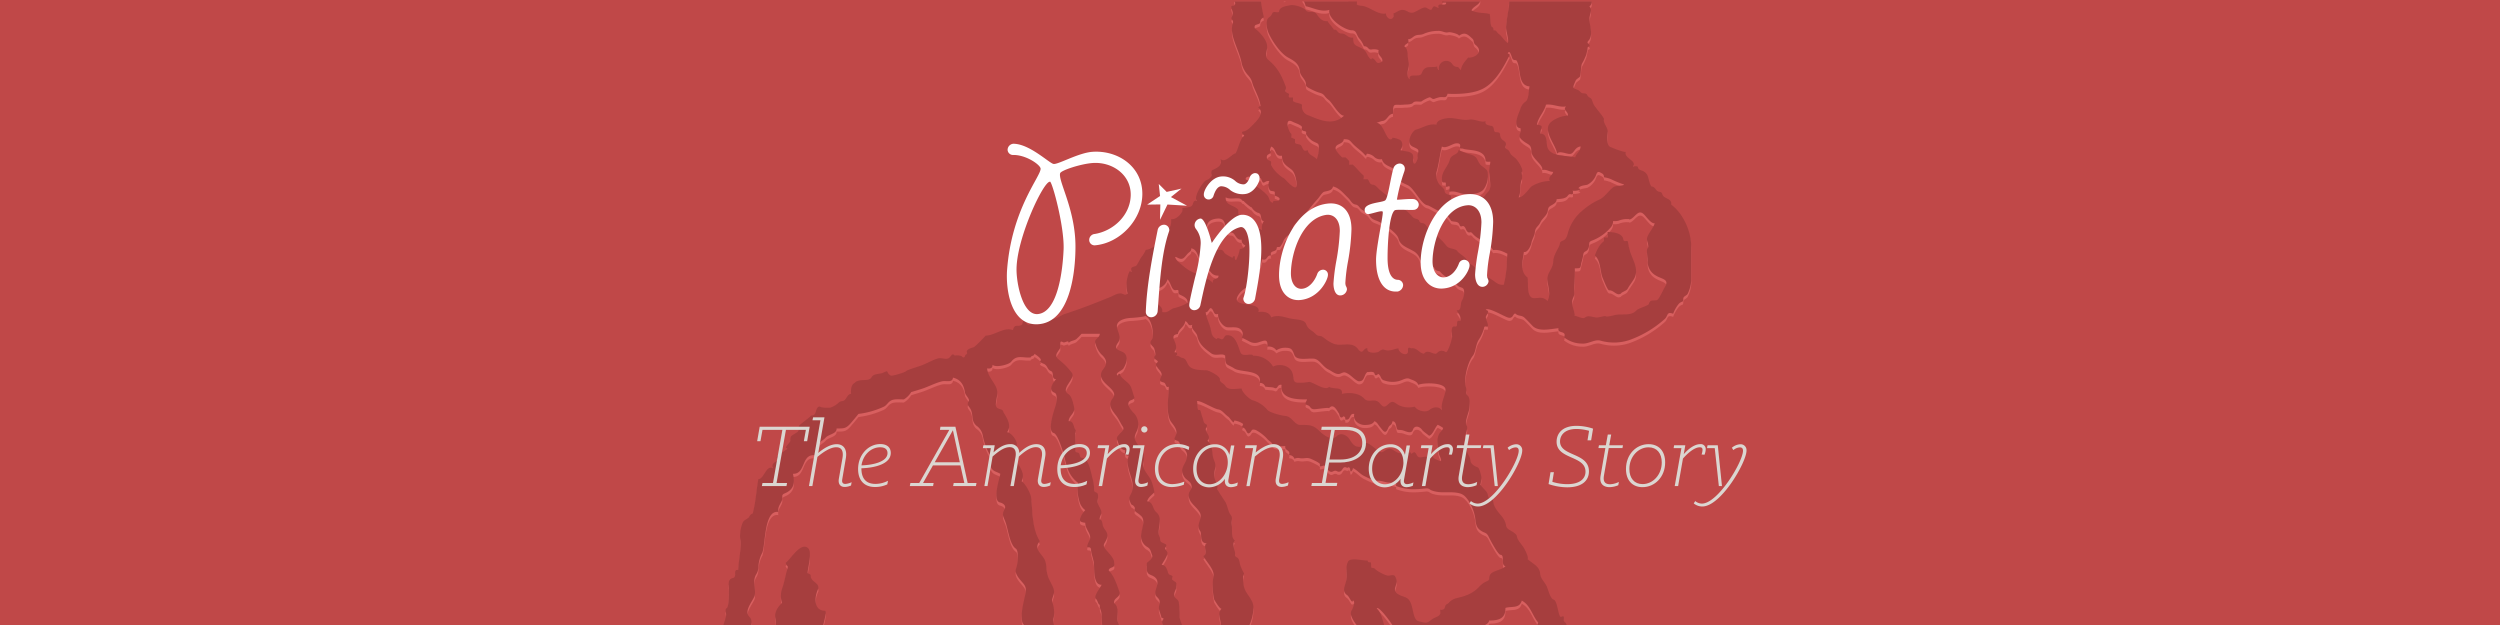 <svg id="Layer_1" data-name="Layer 1" xmlns="http://www.w3.org/2000/svg" xmlns:xlink="http://www.w3.org/1999/xlink" viewBox="0 0 800 200"><defs><style>.cls-1{fill:none;}.cls-2{fill:#c04848;}.cls-3{clip-path:url(#clip-path);}.cls-4{opacity:0.5;}.cls-5{fill:#ef7575;}.cls-5,.cls-6{fill-rule:evenodd;}.cls-6{fill:#8c3434;}.cls-7{fill:#fff;}.cls-8{fill:#dbd6d1;}</style><clipPath id="clip-path"><rect class="cls-1" x="205.47" y="0.41" width="389.06" height="199.59"/></clipPath></defs><title>Artboard 1</title><rect class="cls-2" width="800" height="200"/><g class="cls-3"><g class="cls-4"><path class="cls-5" d="M461.47,58.93c-.46-3,1.9-4.44,2.5-6.93.4-1.6,2.75-1.48,2.75-3a27.79,27.79,0,0,0,3.88,1.45c2.33.69,1.87,1.71,3.1,3.21.58.7,2.15,1.39,2.33,2.34a7.51,7.51,0,0,1-1.06,5.3c-1.06,1.83-5,2.2-7.08,1.67-.85-.21-2.65-1-4.07-.58a2.76,2.76,0,0,1,.07-1.25c.14-1.18-.85,0-1.23-.49q0-.58,0-1.16c-.33-.26-1.29.18-1.18-.58"/><path class="cls-5" d="M518.52,95c-1.14.74-2.17-1.2-3.58-1.09-.53.05-1.73-3.16-2.1-4-.86-2.06-.58-5.59-2.48-7.12a12.45,12.45,0,0,1,1.74-3.49,9,9,0,0,1,1.17-1.16V77c.39,0,.79,0,1.16,0a14.81,14.81,0,0,0,0-1.76c1.5,0,4.62.25,5,2.22.23,1.44,1.37,0,1.55,1.07a19.31,19.31,0,0,0,.86,3.6c1,2.68,2.66,5.46,1,8.19-.65,1.08-1.41,2-2,3.08-.49.81-2,1-2.19,1.64"/><path class="cls-5" d="M483.6-50.5c3.33,0,4.19-.27,6.17,1.71.37.37.58-.77.9,0a1.63,1.63,0,0,0,2.24,1.18c-.39,1.53.46,2.31,1.16,3.49a33.92,33.92,0,0,1,2.24,4.16c.32.69.53,3.7,1.55,3.21,1.29-.58.71,1,1.16,1.85s0,1.82,1.07,2.4,1.9,1.13,1.27,2.57c-1,2.36-1.34,5.09.35,7.21.37.46,1.21,0,1.67.3a13.61,13.61,0,0,1,.79,3.38,13.72,13.72,0,0,1-.11,1.69c-.18,1.75.67,1.66,1.64,2.93s1.2,3.15,2.06,4.62c.67,1.11,0,2.11-.25,3.23-.21.86.79,2.55,1.22,3.4,1,1.92.6,2.54.65,4.56A1.88,1.88,0,0,1,508.62,3c.86.9.39,2,.14,3-.6,2.34,1.51,5.85-.46,8-.39.4-.35.76.09,1,.93,1.14-.3.49-.35,1.34,0,.37-.3,1.62-.39,2a17.16,17.16,0,0,1-1.41,3c-.41.86-.28,3.84-.74,4.23-1.25,1.06-1,.51-1.67,2.1-1.06,2.31.76,1.3,1.9,2.68.69.83,1.6.16,2.12.86a2,2,0,0,0,.67.85c1.06.51.85.92,1.41,2.19.44,1,3.45,4.25,3.35,4.83-.25,1.43,1.21,2.54,1.2,3.95s-.51,3.65.55,4.77c0,.11,4.64,2,5.25,1.74-.69,2.11,3.6,2.7,2.33,4.67,2.71-.26.55.56,2.66,1.27,2.75.92,1.9,3,3.16,5.13.77,0,1.13.51,1.55,1.06.92,1.16,1.57.16,2,1.48.55,1.6,3.08,1.11,2.84,3.28,4,3,6.4,8.76,6.4,13.52V90.59A11.25,11.25,0,0,1,540.06,95c-.32.65-1.39.74-1.41,1.6,0,1.36-.37.58-1.41,1.59a10.75,10.75,0,0,0-1.83,3.21c-2.11-.79-1.6.6-2.63,1.62a34.08,34.08,0,0,1-11.31,6.77,15.63,15.63,0,0,1-9.25.23c-1.94-.58-3.77,1.13-6.13.92a9.32,9.32,0,0,1-5.6-2c1-2.33-2.26-1-1.76-2.91-2.54.21-6.4,1.27-8.35-.79-.83-.86-1.67-1.76-2.55-2.59s-2-.44-2.8-1.22c-.42-.42-.88.64-1.06.85-.76.9-1.94.11-2.77-.25s-5.41-2.89-5.74-1.83c1.66.3,0,1.53,0,2.33a8.41,8.41,0,0,0,.55,1.85c.6,2.31-1,.19-1.13,1.66a12.61,12.61,0,0,1-1.71,3.72c-1,1.66-.92,3.89-1.87,5.09-1.71,2.11-3,7.75-2.24,9.94.48,1.41-.35,2,.58,2.79s.64,3.37.53,4.18c-.16,1.41-1.66,4.35-.81,5.48.53.69-.55,2.89-.56,3.89a6.92,6.92,0,0,1-.32,2.15c.76.41.85,1.46,1,2.19.2,1.09.92,1.45,1.11,3.1.11,1,1.5,1.71,2.31,2,.48.14,1.18,2.75,1.16,3.4a12.64,12.64,0,0,1-.34,2.15c.6.83,1.39,1.5,2,2.31.48.64.33,1.45.79,2,1,1.27,1-.79,1.38,1.36.51,3.07,3.61,4.26,4.05,7.38.21,1.53,2.4,1.64,3.44,3.21.07,1.5,1.62,2.78,2.33,4.07.35.63,1.48,2.8,1.16,3.51,1.74,1.53,3.82,2.27,4,4.69.14,1.62,1.59,2.73,2.19,4.23.4,1,1.06,3.7,2.1,4,1.37.42,1.44,6,2.47,5.5,1.52-.7.23,1.22,1.18,1.76.69.42.48,1.81.85,2.5s1.13,1.06,1.5,1.76a23.67,23.67,0,0,0,5.48,7c-.32,1,.9,1.64,1.16,2.33.56,1.39.58,3.42,1.16,4.65.27.55.79-.86.62.55-.16,1.22.9,2.34,1.13,3.54.39,2,.93,6.06-.18,7.59-.34.44-.92.37-1.34.63s-.6,2.4-.69,2.94c-.37,2.2-.39,4.74-2.45,6.27-2.89.32-5.3,1.89-8.07,2.64-1-.14-1.48.23-1.55,1.13s-.19,1.07-.85.9c-1-.19-1.64,1.16-2.34,1.74-2.59-.44-4.34.65-6.66,1.48-.58.21-4-.25-3.81-1.48-1.27,1.32-4.83-.19-5.25-1.74,0-.05-2.52-1.5-2.91-1.74-1.27-.81-1.62-2.33-3.49-1.74a2.45,2.45,0,0,0-1.13-2.77c-1.5-1-1.37-.85-1.52-2.29s-2.24-.77-2-1.94c.12-1.59-.9-2.71-1.13-4.21s-1.6-1.51-2.84-2.7c-.67-.63-3.21-2.08-3.08-2.92.3-2.17-.72-.35-1.59-1.57-.74-1,0-2.52-1.38-3.15-2.36-1.13-.07-4.72-2.54-5.69-.69-.28-3.4-4.11-3.33-5.48.07-1.69-1.6-1.83-3-2.82a14,14,0,0,0-2-1.27c-1.73-.83-1-1-1.66-2.64-.39-.93-4.81-7-5.36-5.94,2.29,2.13,1.73,6.2,4.09,8.14.37.3.62,3.35,1,4.09a31.42,31.42,0,0,1,1.84,4.83c.26.85,2.34,6,2.18,6.11-1.6,1.23-.37,1.14.33,2.68,1,2.15-.19,4.72,1.15,6.61,1.07,1.5.9,1.8,1.34,3.56.18.67.58,3,1.23,3.37.85.44,1.11,3,1.9,3.91,1.73,2,1.58,3,2.5,5.36,1.62,4.26,3.08,7.67,3.26,12.28,0,.83-.83,1.37-.71,2.43.12,1.27.28,2.54-1.44,1.81.19,1.43.85,2.56.58,4.07-1.64.32-1.67,2.33-2.34,3.49a14.94,14.94,0,0,0-4.21,1.36,1.78,1.78,0,0,0-1.53,1c-1.08.76-.05,1.07-.65,1.67q-.58,0-1.16,0a19.26,19.26,0,0,1-1.89,1.5c-.83.56-2.82,2-3.91,1.78-1.29-.25-1.6.79-3,1.18-.81.23-3-.63-3.44.21,0-.86-4.37-2.7-5.23-2.92a3.56,3.56,0,0,1,0,.6c0-.05-7.08-1.23-7-1.18q0-.58,0-1.16c-.39,0-.78,0-1.16,0a25.21,25.21,0,0,1-3.5-3.49v-1.16c-.39,0-.77,0-1.16,0-1.41-1.23-.7-1-.58-1.74.13-.58-.63-.71-1-.83-1.11-.32-.62-.92-.92-1.9-.37-1.29-1.09-2.27-1-3.66-.05-.92-1.23-.58-1.64-1.16a8.71,8.71,0,0,1-1.81-3.54c-.07-.86-.49-2.18-1.45-2.34-1.37-.21-1.3-2-1.64-3.07a36.42,36.42,0,0,1-1-3.86c.26-.81-1.34,0-1.22-1.15.23-1.78-2.82-4.67-3.26-6.8-.37-1.89-.16-1-1.35-2s-1.06-1.85-1.51-3.29a27.22,27.22,0,0,1-1.29-3.72c-.21-1.27-1.3-1.55-1.27-2.87-1.18.42-1.28-.12-1.9-.88-.93-1.13.2-1.53.16-2a1,1,0,0,0-.81-.83c-.78-.4-.88-2.27-1.08-3-.37-1.39-1.23-2.29-1.6-3.74a42.44,42.44,0,0,0-1.43-4.11c-.64-1.73-2.72.74-3.56,1.06-1.6.58-1-1.57-2.91,0s-1.27-.58-3-.16a1.1,1.1,0,0,1-1.29-.26,4,4,0,0,1-2.22,1.27c-1.73.55-4.23,2.13-5.92.48-.27,1.44-4.35,3.07-5.62,3.07-2.17,0-3.24-.34-5.71.76-4.21,1.87-7.91,1.37-12.4,1.6-2.19.12-2.8.37-4.27,1.8a3.49,3.49,0,0,1-1.69.93c-.72.35-.33-1-.58-1.18-.4-.19-2.48,1.59-2.85.9-1.23-2.27-.77.9-2.75.18s-3.45-.07-5.41.77-1,1.43-.37,3.15c.44,1.27.93,2.54,1.43,3.79,1.34,3.37,2.2,7.4,5.55,8.86.64.26,1.29,4.05,1.66,4.88.7,1.51,1.06,4.51,2.7,5.07,1.39.48,1.07,2.06,1.92,3,.69.79,1.85,1.15,2.54,2.22.25.39,1.46,2,1.43,2.08a3.52,3.52,0,0,0,1.52,2.2c.39.18.48.51.23,1-.32,1.76.7.4,1.16,1.44a10.62,10.62,0,0,1,.46,5.39c-.23,1.66-.64,2.47.11,4a30.6,30.6,0,0,1,1.48,3.4,3.23,3.23,0,0,1-.07,2.68c-.85,1.94.42,0,.35,1.39,0,.12-.76-.33-.76.48,0,1,.83,2,.76,3h-.58c-.56.55.39,1.69,0,2.33-1.9-.7-2.22,2.57-3.61,3.47s-1.07.32-1.68,1.75a6.26,6.26,0,0,1-2.48,2.8,54.59,54.59,0,0,1-5.16,2.64,37,37,0,0,0-5.53,2.43c-.81.53-4.26-.39-5.53-.46-.51,0-2.84,0-2.78-.69.09-.86-1.8-.18-2.33-.32s-2.34-1.41-2.94-1.18c-2,.81-.54-.3-2.31-.83-2.06-.63-2.63-5.78-5.22-6.13-.49,1.37-1.32,3-1,4.48.23,1.09,1.34.92.72,2-.34.58-.69,1.55,0,2.06,1.13.79,1.85,2.8.58,3.47s.3,1.8.26,1.92c-.32,1.39-1.11,2.8-2.18,2.89-.9.07-.14,1.23-.72,1.78-1.71-.74-1.29.83-2.35,1.16-.79.27-1.73-.74-2.75.07-.47.39.21,1.83-.65,1.85-1.34.05-2.54.67-4,.74-1.76.11-3.42.11-4.77,1.41-1.16,0-1.78-1.09-3.14-.56a.4.4,0,0,0-.35.56h-4.81c-1.73,0-2.19-.9-4-1.07s-3.72-1.37-5.3-2.29-2.06-.74-2.22-2.4a4.45,4.45,0,0,0-.93-2.38c-1.73-2.26-3.74-4.55-4.84-7.17A17.15,17.15,0,0,1,270,289.5a36.58,36.58,0,0,1-.09-3.93c0-1.59-.63-1.66-.55-3.14-1.48.49-1.41-2.8-1.74-3.51-.16-.34-.6.44-.71-.35a10.84,10.84,0,0,1,.09-2.82c.09-.77.65-4.3-.26-4.79.11.05-.25-3.21-.28-3.67-.18-2,0-3.35-.8-5.23a5.55,5.55,0,0,1,.12-2.13c-1.41-1.16-.48-3.22-.37-4.9a43.69,43.69,0,0,0-.05-4.81c-.12-2.06-.65-.51-1.23-1.55-.41-.7.25-.88.77-1,.92-.23-.19-1.23-.32-1.8-.53-2.61-2.19.67-3.37.49v-1.16c-.39-.44-1.3.32-1.74,0a.8.8,0,0,0,.35.93c.74.71-.53,1.3-.35,2A12.4,12.4,0,0,0,261,250.4a21.6,21.6,0,0,1,2,5.13c.16.49.74,2.17.42,2.45a1.17,1.17,0,0,0-.26,1.58c1.29,2.34-.14,2.63-2.08,3.49-1.44.65-2.69,2-4.24.55-.35-.35-1.69-2.36-2-1,.4,0,.6,2.24.6,2.91,0,.88-.86,1.34-.12,2.66.53,1-.12,1.74-.8,2.32a1.36,1.36,0,0,0-.53,1.36c-.26,2.77-.44.32-1.48,1.22-.53.46-.56,2.36-.71,3.08-.07.32-3.1,1.13-3.7,1.5-1.92,1.2-2.87.32-4.67-.58-1.34-.69-.37-1.66-1.85-2.36s-1.92-1.34-.71-2.8c-2-.14-4.12,1.73-5.8-.25-.21-.25-1,.6-1.69,0s-.69-1.25-1.46-1.66-1.66-3.54-2.11-4.49c.17-1.2,2.85-4.28.58-5.25-.11,1.13-1.48-.49-2.33,0-.18.86-1.59-1.27-2.29-1.23-1.23.07,1.24,3.21-2.45,2.43-.93-.19-.79-1.55-1-2.22a1,1,0,0,0-1.23-.7,7.9,7.9,0,0,1-2.13-2.85c-.81-2.34,1.37-3.23,1.55-5.3.32-1.87,1.67-.28,2.61-1,.69-.53,1.46-3.4,1.57-4.37.27-2.32,1.87-3.1,2.5-5.23.41-1.31,1.62-1.36,1.62-2.52,0-2.22,1.48-1.2,2-2.68,1.08-2.89-.3-6.13.34-8.86a10.52,10.52,0,0,0-.58-5,17.25,17.25,0,0,1-1.36-3c0-.79,1-.49,1.16-1.16-1.8-.58-.85-2.4-.56-3.68a4.17,4.17,0,0,0,0-2.13,3.16,3.16,0,0,0,1.73-2.15c.28-1.52-.35-3-.53-4.53-.21-2,1.06-4.21,1.34-6.2.09-.64-.48-2,.14-2.22.81-.32.69-4.81.72-5.76.09-1.78-.58-3.51,1.37-3.95,1.39-.32-.16-2.82,1.62-2.56.14-3.26,1-6.06.69-9.59a10.7,10.7,0,0,1,.35-4.3c.6-2.2.79-1.66,2.47-3a1.71,1.71,0,0,1,1.16-1.18,37.12,37.12,0,0,0,.8-4c.35-2.34.58-4.7,1-7,1.85,0,2.48-4.67,4.65-3.49-.53-1.48.46-1.71,1.39-2.45.42-.34.06-.78-.23-1,.9-1.29,2.47-1.78,3.49-2.91-1.39-.11.81-1.64.88-2.29.16-1.59,0-1.51,1.46-2.38,1.76-1,.93-1,1.37-2.54.09-.3,4.23-3.28,3.83-3.31,2.17.25,1.09-2.87,2.94-2.87.05.44,3,.46,3.4.32a7.41,7.41,0,0,0,2.52-1.55c.83-.77,1.52-.18,2.22-1.18.44-.6.86-1.6,1.74-1.66-.07-1.2-.05-2.85,1.18-3.51,1.57-1.62,4.48-.12,5.41-1.81.65-1.2,2.55-.92,3.65-1.41,2.13-1,.72-.25,2.41.88.44.3,4.81-1.06,5-1.41s4.07-1.5,4.86-1.8c1.74-.65,3.31-1.62,5.11-2.2,1.62-.51,3.14.81,4.19-.67.4-.56.79-1,1.37-.3a4.51,4.51,0,0,1,2.17.16c.6.67,1,.56,1.2-.3,1.27-.86,0-.83.7-1.6s1.81-.69,2.34-1.16c.9-.81,2.15-2,3.49-3.49,2.91,0,5.83-2.87,8.72-1.76.63-2.26,1.46-.79,2.91-1.74.23-.14.19-2,1.06-.92s1,1.36,2.15.05c.81-.93.48-1,.88-1.46.14-.18,1.89-.28,2.33-.58,1.41-.26,2,.64,3.14,1s2.82-1.07,4.05-1.48c5-1.62,9.5-3.37,14.73-5.5,1-.42,2.26-1.27,3.44-1.08.85.14,1.22.81,2,0a10.83,10.83,0,0,1,.58-7c.27-.53.85.88.6-.56-.19-1.08.85-.88,1.53-1.3.4-.25,1.3-2.29,1.81-2.91a8.88,8.88,0,0,0,1.3-2.2,4.9,4.9,0,0,0,2.15-.74,9.48,9.48,0,0,1,1.92-1,2,2,0,0,1-.07-1.58c.39-.81,1.34-1.06,2-1.55.88-.62-.18-1.43,1-1.8s1.11-2.18,1.18-3.21c1.32.48,4.16-2.1,3.49-3.51a13.88,13.88,0,0,0,2.7-.44c1.11-.49.42-2.1,2-1.89-1.25-1,1.85-6,2.89-6.52a3.36,3.36,0,0,0,1.62-1.11c.39-.65-.24-1.83.51-2.2,1.37-.69,3.21-1.29,2.55-3.54,1.41,1.48,3.61-1.53,4.65-1.74.58,0,1.57-4.7,2.66-5.44.81-.56-.86-.72-.34-1.55,1.53-.16,2.49-1.3,3.49-2.32s2.17-2.15,2.4-3.56a1.67,1.67,0,0,0-.65-1.69c-.39-.32.58-.69.58-.56-.18-2-1.32-4.19-2.12-6.06s-.42-2.15-1.76-3.74a8.68,8.68,0,0,1-2.13-3.82c-.76-4.56-4.16-9.06-2.85-12.92.35-1-.74-1.27-.37-1.94.55-1.06.4-1.46,0-2.73-.49-1.67.69-.35,1.06-1.39.32-.88-.65-1-.12-1.89.34-.53-.46-1.67.53-1.76.7-.07,1.83.16,1.34-1,.3-1.29-.39-2-.58-3.14-.18-1,1.66-1.66,2.38-2.71a3.75,3.75,0,0,1,3.12-1.62c.69-.07,1.45-.78,2.08-.69,1.06.16.33.93,1.66.09.93-.6,2.22-.53,3.28-.7,2-.37.9-.07,2.68.76,1.37.65,3.12.49,4.6.44-.35,2.18,3.4.6,2.91,2.91.83.32,2.31-1.09,2.84-.32.63,1,1.11.85,2.1,1.39s3.63,4.25,3.73,4.25c2-.28.35.44,1.23,1.09.42.32,2,.71,2.66,1.06s2,.32,2.57.69q0,.58,0,1.16c.28.39,1.43.42,1.83.48,2.57.44,4.76,2.89,7.49,2.43-.14.9,1.06,2.19,2,1.59a1.49,1.49,0,0,0,.35-1.59c1.25-.44,2-1.39,3.4-1.11.91.19,1.71,1,2.69.86,1.32-.23,3.05-1.8,4.2-1.67.6.07,1.71,1.25,2.06.46.63-1.45,1-.62,2.18-.28-.9-2.24,2.52-.21,2.34-1.74-.39,0-.77,0-1.18,0-.37-.39.63-1.8,1.2-1.75,1.13.12.92-3.74,1.15-4.67.48-1.88,1.27-3.42,1.16-5.43-.09-1.3-.39-2.59-.58-3.88a8.26,8.26,0,0,0,1.13-2.43c.88-3-.28-7.75,1.27-10.13a11.38,11.38,0,0,0,1.76-5,20.18,20.18,0,0,0,0-3.7c-.12-1.67.55-1.6.46-3.17.86.3,4.14-3.75,4.74-4.76.48-.81,3.68-1.59,4.64-1.66,1.73-.14,1.5-.92,2.48-2.31.72-1,2.7-2.31,2.7-3.49M441.1,17a4.29,4.29,0,0,0-1.94-.21c-1.59.35-1.07-1-2.71-1a8.12,8.12,0,0,0-1.53-2.54c-1-1.29-.78-2.54-2.34-2.56-2.26,0-7.91-3.77-7.17-6.54-2.64.83-5.06-.63-7.58-1.16a6.67,6.67,0,0,0-4.07-4.67C413.6-.05,412,.18,410.84.72c.07-.86-1-.67-1.5-.6-1.34.16-1.09.25-1.53-.86-.6-1.53-2.84-1.16-3.95-2a12.8,12.8,0,0,0-.16,5.5c.19,1.29.48,2.54.74,3.81a1.64,1.64,0,0,0-1.18,1.74c-.65.76-2.12.25-1.72,1.74,1.5,1.2,3.43,3.21,3.87,5.15s-1.13,3.67.44,4.93a15.92,15.92,0,0,1,3.91,4.71,28.47,28.47,0,0,1,1.66,3.84c.39.88-.62,1.57.55,2.06s0,.67.62,1.43c.39,0,.78,0,1.17,0V33.3c.86.69,2,.51,2.91,1.18a2.93,2.93,0,0,0,1.43,3.14c3.8,1.52,8.28,3.91,12,.35-1.51.12-3.66-3.89-4.78-4.9a7.51,7.51,0,0,1-1.29-1.2c-.86-1.25-1.37-1-2.87-1.62-.76-.32-1.48-.67-2.2-1.06-1.73-.88-.58-1-1.39-2.47-.6-1.07-1.48-1.73-1.64-3-.24-2.36-1.69-3.24-3.73-4.34-2.36-1.25-5.06-5.18-6.2-7.73a7.16,7.16,0,0,1-.6-3.93c.21-1.41,1.11-1,1.71-2.47.44-1.06,2.1.25,2.24-.79.19-1.36,2.52-1.62,3.66-1.85.93-.19,4,.55,4.87,1.64s2.45-.14,3.44,1.23S423,7.82,424.81,7.7c-.11.28,2.2,2.68,1.9,2.75,1.36-.35.88,1.16,2.56,1.2,1.48,0,2,1.59,3.68,1.29,0,2.8.77,2.32,3.08,3.63,1.46.83,1.34,2.64,2.73,3.37a.35.35,0,0,1,.39-.37c1.36.56,1,2.38,3.12,1,.23-1.55-1.66-1.8-1.18-3.51m41.92-53c-1.09-.19-2,.86-2.91,0a15.58,15.58,0,0,1-1,2.63c.32.28.65.56,1,.86-3.88,2.13-3.1,3.47-3,7.51a13,13,0,0,1-.18,2.19c-.37,2.15-.6.81-1.64,2.11-1.59,2-1.78,3-1.5,5.71.16,1.71.58,2.91-.07,4.6-.7,1.85-1.41,2.59-1.06,4.78s1.13,4.12,1.06,6.29c-.17,1.81-2.19,2-2.91,3.49,1.87,1,3.84.67,5.82,1.16.33,1.32.07,2.8.6,4.07a.93.93,0,0,1,.58,1.18c1.06-.16,1.06.67,1.73,1.14,1,.69,2,2.47,2.92,2.91.39-1.48-.71-3.68-.56-5.37.16-2,.53-4.09.88-6.1.16-1-.1-3.08.72-3.63,1.57-1-.33-3.22-.46-4.67-.23-2.34,1.37-4.69,1.74-7,.16-1-.65-1.89-.58-2.91,0-.69.63-1.36.72-2.1.21-1.6,1.22-2.8,1.29-4.48a18.4,18.4,0,0,0-.16-3.1c-.21-1.6.53-.25.48-1.39,0-.19-1.06,0-.51-1.29.35-.86.23-2.61.81-3.12,1.06-1,.85-3,2-3.52s2.5-.48,2.39-2c-1.71.23-1.13-1.2-2.32-1.74.72.32-2,.18-1.74,0,.11-.93-.62-3.51-1.68-1.69-.7,1.16-.85,3-2.39,3.44m-16.3,48.3c-.07-.56-2.76-1.2-3.22-1.09-1.41.35-1.9-.51-3.56-.42a11.17,11.17,0,0,0-4.62,1c-.93.39-1.68.12-2.55.51s-1.29,1.18-2.34,1.16c.62,1.67-.85,1.15-1.16,2.31,1.15.67,1,2.5,1.13,3.59.14,1.53.49,1.94.14,3.33-.21.85-.65,3.08.48,3.56-.58-2.2,3.21-.33,3.79-1.9,1-2.75,2.66-1.66,5-2.17a1.06,1.06,0,0,0,.56,1.16,2.37,2.37,0,0,1,4.37-1.74c.72.88,1.46.65,1.76.78.28.33.56.65.86,1,.19-1.71,1.29-2.82,2.33-4.07,1.45.21,4-1,3.37-2.78a3.27,3.27,0,0,0-1.06-1.29c-.78-.69-.28-1.36-1-2-1.34-1.22-2.31-2.29-4.21-.92M483,18.77c-2,4-4.9,9.3-9.32,11C470.8,31,466.17,31.17,463.23,31c-.49,1.71-1.16.81-2.7,1.14a11.32,11.32,0,0,0-1.53.49c-.74.26-1-.55-1.6-.48a10.34,10.34,0,0,0-2.33,1.16c-.44.56-2.18-.28-2.91.58-.51.63-2.19.53-2.91.6-3.12.32-3.49-.93-3.49,2.91-1.64.14-1.83,2.24-3.49,2.33-.19,0-1.76.58-1.76.58,2,.09,2.78,4.34,4.1,5.2a.65.65,0,0,0,1-.46,7.5,7.5,0,0,1,2.19.62c1.3.53,1.09,2.48.32,3.37,1.73.55,4.35.19,4.09,2.52-.35,3.15,1.52,1.73,1.39-.65,0-1,.74-1.73-.18-2.31s-1.9-.67-2.28-1.62c-.61-1.52.92-4.21,2-4.51,2.36-.62,3.93-2,6.57-1.57-.16-1.64,3.1-2.13,4.21-2.13,2.15,0,4.14.88,6.36.49,1.55-.26,3.89,1.14,5.13.48-.42,1.3,1.09,1.36,1.92,1.57,1.11.28.28,2,1.48,2,1.87,0,.72.88,1.71,2.15.33.42,1.06.72,1.3,1.22.34.7-.49,1.55.34,2.06a1.73,1.73,0,0,1,.85.74c.42,1.09.93,1.32,2,2.22.46.39,2.66,3.49,2,4.28-.18.21.25,1.78-.05,2.5-.76,1.83-.12,3.88-1,5.66,1.44.12,3.15-2.61,4.09-3.47a11.63,11.63,0,0,1,5.8-1.76c-.43-1.6.88-1.64,1.16-2.91-1.29,0-2.1-.92-3.49-.58.41-1.78-3.49-3.68-3.49-6.12,0-2.18-1.18-2-2.71-3.28-2.1-1.69-.39-2-.77-4-2.73-.14-.48-5-.07-6a4.18,4.18,0,0,1,1.62-2.45c1.11-.6,1-3.38,1.36-4.92-3.84-.28-2.71-5.62-4.07-8.14-.33-.62-1.15.21-1.57-1.16-.16-.49-.85-2.73-1.34-1.16.35,0,.69.07.58.58m21,32.58c.4-1.39,1.62-1.83,1.74-3.49-2,.25-2,2.26-3.36,2.4-1,.11-3.52-1.2-4.19-.05-.18-2.86-5.34-7.91-1.53-10.47a9.75,9.75,0,0,1,5-1.76c.21-1.34-1.76-1.78-.58-2.91-2.22.35-4.2-.86-6.42-.58-.56,2.33-2.5,4-2.91,6.4,2.68.35,1,1,1.16,2.91,2.29-.16,1.83,3.31,2.22,4.37,1.11,3.08,6,2.47,8.85,3.19m-90.8-7.56a6.11,6.11,0,0,1,0,1.16,8.89,8.89,0,0,0,1.16.58q0,.58,0,1.16c.6.72,1.64.11,2.15,1.15s.65,1.76,1.92,1.18c.23,1.64,2,1.87,2.91,2.92a11,11,0,0,0,.6-2.91c.21-2.59-.25-1.89-2.08-3a6.67,6.67,0,0,1-2-2.2c.39-1.15-.67-.67-1.16-1.16-.69-.69.56-.85-.71-1.62-.81-.51-1.46-.62-2.47-1.14-2.61-1.36-1.38,3.06-.32,3.93M477.78,81c-.85-1.41-2.92-2.68-4.33-3.52a7.35,7.35,0,0,1-2.2-1.69c-.78-1-.9,0-1.62-.62-.56-.46-.56-1.32-1.16-1.73s-1,.6-1.45-.58-1.69-.76-2.63-1.16a23.28,23.28,0,0,0-2.32-2.91c-.27.88-4.6-2-5.23-2.08-2.18-.28-4.23-5.57-6.54-6.54A21.77,21.77,0,0,1,448,59c-1.67-1-.65-1.25-1.25-2.84s-2.38-1.73-3.53-2.68a2.68,2.68,0,0,1-1-1.55,2.76,2.76,0,0,1-2.61-.86,3.9,3.9,0,0,0-2.06-.88c-.63.11.07,1.34-1.13,0-1-1.08-2.24-1.89-3.28-2.93C431.88,46,432,45.53,430,45.53c-.05,1-1.13,1.37-1.83,1.74-2,1.09.35,3,1.25,4.07a6.44,6.44,0,0,0,1.16,0,14.69,14.69,0,0,1,1.16,1.18v1.15q.58,0,1.16,0c1.23,1.09,2.22,2.47,3.49,3.51v1.16a6.28,6.28,0,0,0,1.16,0c.74.32.49,1.67,1.76,1.75.92.05,1.67,1.22,2.33,1.74,3.45,2.85,7.4,5.18,10.43,8.6.72.79,1.74.41,2.1,1.27.41,1.08,1.25.3,2,1.2a18.23,18.23,0,0,0,3.49,3.49,20.1,20.1,0,0,1,3.3,3.38c.92,1,2.82.65,3.42,1.62.48.77,3.42,2.22,3.17,3.44a18.64,18.64,0,0,1,3.49,2.63c1.38,1.57,3.23,2.17,4.81,3.33,1.08.79,1.9,1.48,3.35,1.32a30.65,30.65,0,0,0,.83-4.92c.14-1.66.18-3.33.34-5-1.55-.79-2.86-1.43-4.65-1.16m-2.34-28.51c0-4-5.5-3.28-7.14-3.93-.58-.23-1.2.26-1-.72s-.62-1.07-1.34-1c-1.27.14-3.22,1.8-4.49,1-.69,2.7-.93,5.5-1.73,8.16a5.16,5.16,0,0,0,.44,3.19c.52,1.27,2,1.74,2.17,2.94.19,1.5,2.27.76,2.06,2s1.36.35,1.14,1.18c2.89.26,6.4.28,8.72-1.74.37,1.11,1.07-.21,1.39-.58.85-1,1.27-1.06,1.29-2.71,0-1.5-.28-3-.39-4.48,0-.6.46-3,.41-3.08s-1,.16-1.53-.19M406.77,49.6c-.21.74-1.27.64-1.32,1.48-.16,1.69,1.54.88,1.36,2-.21,1.48,2.64,4.14,4,4.86.62.32,4.57,5.34,4.18,1.64-.18-1.5-.6-3.56-1.69-4.39-1.83-1.41-3-2-3-4.41-2.43.42-1.73-2.38-3.49-2.91-.21.76-.63,1.06,0,1.74M508,60.09c-.88.26-2.36.21-2.91,1.16,2.22.56-2.54,1.16-1.74.58q0,.58,0,1.16c-.58.58-.93-.4-1.67.64s-2.49,1-3.56,1.11c0,1-.78,1.46-1.53,1.88-1.39.76-1.07,1-1.39,2.2S493.54,70.89,493,72c-.72,1.57-1.67,1.6-1.83,3.24-.12,1.27-.92,2.29-1.13,3.54-.12.67-1.15,3.17-2.4,2.84-.26,2-.86,4.09-.21,6.32a3.74,3.74,0,0,0,1.37,1.83c.25,1.32.05,2.78.25,4.16.69,4.77,3.68.67,6.15,3.4,1.06-2,.3-4.19,0-6.31-.34-2.77,1.62-3.67,1.8-6.1.14-2,.85-3.1,1.76-4.81.77-1.45-.07-1.55,1.48-2.15,1.28-.51,1.41-2.47,1.88-3.65a14.17,14.17,0,0,1,4.14-5.83A22.47,22.47,0,0,1,511.47,65c1.92-.7,3.19-2.91,4.79-4.11.74-.56,3.4-.37,3.42-.85a32.56,32.56,0,0,1-4.14-1.69,9.07,9.07,0,0,0-2.27-.63,1.28,1.28,0,0,0-.44-1.11c-1.23-.71-1.62-1-2.13.49A5.85,5.85,0,0,1,508,60.09M405.61,63.58c.67.81.48,2.06,1.74,2.33-.18-1,1.29-.42,1.74-.72,1.29-.86-1-1.5-1.16-1.6V62.41c-.46-.39-1.18-.14-1.58-.58a3,3,0,0,1-.16-2.91c-1.67-.21-1.81,1.55-2.54-.46-.44-1.22-.81.32-1.29-.11s-3.75-1.62-3.75,0c2.33,1.73,5.09,3,7,5.23m60.53,28.53c-1.34-1.69-3.81-2.33-5.23-4.09-.48-.56-1.25,0-1.9-1.22s-2.4-.37-3.08-1.45-1.18-.42-1.62-1.73a4.51,4.51,0,0,0-2.12-2.34c-1.8-1.07-4.09-1.66-4.67-3.95-.46-1.74-3.86-4-5.67-5.06-1.53-.93-2.59-.7-3.54-2.2s-1.48-1.23-2.66-2.11c-.65-.48-.92-1.36-1.82-1.5-1.32-.23-1.46-1.23-2.52-2.24-1.46-1.39-2.7-3.08-4.74-3.56-.35,1.41-1.74,1.37-2.87,1.71-.63.19-1.57,1.78-2.08,2.33-1.87,2-3.67,4.58-5.67,6.73-1,1.11-1.9,1.11-2.26,2.84s-2,1.92-2.91,3.67a7.24,7.24,0,0,1-1.09,1.94c-.35.37-1.13-.18-1.16.58-.07,1.32-2.45.51-1.74,2.33-1.53-.37-1.13,1.85-2.91,1.16-.23,1.18-.6,2.33-.9,3.47-.39,1.5-1.27,1.39-1.71,2.87-.55,1.87-3.26,2.87-4.44,4.33-4.55,5.62,7,2.2,5.87,6.2,1.57-.19,3.56,0,4.09,1.74,2-.93,3.95-.14,6,.32,1.75.41,4.66.25,5.16,1.76.62,1.83,1.83,1.94,3,3.17,1,1.06,1.34.3,2.38,1.06,1.62,1.22,3.24,2.43,5.25,2.43,2.28,0,4.46-.62,5.94,1.34,1.73,2.26,1.65-.49,3.08-.18-.48,1.83,3.1,1.45,3.6,1.07,1.71-1.29,1.32-.42,3-.39,1.16,0,2.19-.56,3.33-.69-.13,1.07,1.83,2.41,2.75,1.67.72-.58-.42-2.45,1.32-1.67,1.89-.26,2.42,1.48,4.07,1.74,1.3-1.76,3.29.76,4.23-.26s1.89-.76,2.77-.27c.6.32,2-4.1,2-4.9s-.6-3.58.86-3.29-.09-2.36,1.74-1.76c.37-1.64-.51-2.2-1.16-3.49,1.62.55,1.11-2.08,1.69-3a5.1,5.1,0,0,0,.72-2.78c0-2-1.34-1-2.41-2.4M396.28,68.23c-.25,2.11,1.27,2.71,2.89,3.17.9.27.76.81.88,1.55.21,1.23,2.94,1,3.81,1.69a3.91,3.91,0,0,1,.58-2.91c-1.48-.05-.26-2.45-2-2.66a4.13,4.13,0,0,1-1.92-1.75c0,.35-2.73-2-2.49-2-1-.05-.25-.78-1.92-.85-1.29-.07-2.68.33-3.89-.32-.16,2.75,2.84,2.38,4.07,4.07m125.14,2.92a7.07,7.07,0,0,0-3.42.46,4.53,4.53,0,0,1-1.81.12,3.09,3.09,0,0,1-.67,1.94,14.63,14.63,0,0,1-5.87,4.25c-1.64.55-.83,1-1.34,2.45s-1.6.69-1.71,2.38A21.3,21.3,0,0,1,506,85.2c-.28,1.76-.28,1.66-2.06,1.66a56.2,56.2,0,0,1-.18,5.71,14.38,14.38,0,0,0,0,2c.12,1.32-.53,1.62-.67,2.86-.16,1.53.81,3.07.81,4.62.69,0,2.57,1.13,3.22.6,1.06-.86,2.12-.25,3.7-.05.83.09,2.64-.67,3.08-.37s2.7-.44,3.42-.53c2.27-.25,4.72.37,6.36-1.39.69-.72,3.75-1.48,3.91-2,.49-1.48,1-1.06,2.52-1.23.7-.07,2.08-3.28,2.55-4.05,1.76-2.75-.78-2.61-2.85-3.89a5.11,5.11,0,0,1-2.56-4.67c0-.7-.44-3.61-.09-3.91.74-.6-.18-2.34-.14-3.12.07-1.34,2.1-3.49,2.48-5-1.13.25-2.78-2.26-3.51-2.91-1.9-1.78-2.82,1.38-4.65,1.76m-124,6.4c-1.07.21-1.64-.62-2.15-1.41-.69-1.11-1.06-.76-2.18-1a10.55,10.55,0,0,1-1-2.41c-.28-1.43-.93-2.11-2.71-1.9-3.75.44-3.56,3.15-2.27,5.85.42.86,2.59,2.06,2.75,2.66.07.27-.71,1.06-.58,1.16,1,.92,1.59-.55,2.56,1.18.3.53,2,1.32,2.68,1.73,0-.39.16-.6.58-.58.34.18-.14,1.41.58,1.16a13.79,13.79,0,0,0,1.16-3.49,1.65,1.65,0,0,0,1.74-1.16,1.65,1.65,0,0,1-1.16-1.74M380,82.2c-1.25,1.5-1.57,2.13-3.4,1.16-1.34-.72.28,1.3.3,1.32,1,.79,1.89,1.64,2.91,2.36,2.49,1.74,6.1,2.31,8.35,4.48-.48-1.71,1.9-.88,1.75-2.34-2.71.18-2.84-2.57-4.72-3.67-2.06-1.22-1.55-4.63-4-5.06.12,1-.64,1.11-1.16,1.74m-11,11.07c0,1.22-.43,2.45.79,3.07.71.37.3,1.6,1,2.24s1.29,1.16,1.08,2.26c1.64.37,2.18-.51,3.49-1.16A16.29,16.29,0,0,0,380,97.92c.25-1.5-1.39-2.13-2.45-2.64s.35-1.74-1.32-1.44c-1.35.23-1.53-2.52-2.63-3.47a4.08,4.08,0,0,1-4.65,2.91m16.88,7.56c.12,1.83,1.08,3.38,1.52,5.13.49,1.94.23,2.5,2,3.59.21-.86,1.22.07,1.74,0,.72-.19.64-1.25,1.47-1.3,2.92-.25,3.63,3.72,4.42,5.55.69,1.6,3.63,0,4,1a7.35,7.35,0,0,1,6.42,3.49c2.11-1.09,5.43-.37,6.2,2.08.56,1.75-.05,3.17,2,3.07a14.66,14.66,0,0,0,3.17-.23c1.14-.28,5.27,3.17,6.63,1.48-.3.37,2.43.58,2,.58,1.09,0,2.31.25,2,1.76,2.4-.58,5.5-.32,7.19,1.53,1.32,1.41,3-.12,4.53,1.06,1,.83,1.45,2.27,2.87.92,1.8-1.73,2-.79,3.7.14a7.45,7.45,0,0,0,5,.42c1,1.41,3.6,2,4.71,1.06s3-1.3,4,.11c-.39-2.41.93-4.19,1.16-6.48.23-2.47-6.91-2.45-8.72-1.66-.39-1.22-1.76-1.46-2.75-1.92-1.2-.53-2.31.51-3.74.78a7.8,7.8,0,0,1-4.26-.23c-1.45-.32-1-1.5-2.06-2.13-.07,0-.85,1-1.17,0-.11-1-1.8-.55-2.33-.58-1.22,1-.78,3.19-2.91,2.91-1.57-.74-2.5-2.26-4.14-2.78-.63-.21-1.3.33-1.88.46-1.2.21-2.43-.9-3.47-1.41-1.9-.92-2.87-3.26-4.67-3.47-2-.23-5.52.76-6.26-1.18s-.92-2.38-3.4-2.31a5,5,0,0,0-2.36.81,2.93,2.93,0,0,0-2.91-1.16c.32-2.73-1-1.94-2.63-1.46a3.56,3.56,0,0,1-3.21-.28q-1.16-.61-2.33-1.16a2.54,2.54,0,0,0,.28-1.64c-.79-2.17-3-1.55-4.84-1.67-1.5-.11-3.24-2.59-3-4.26-1.39.39-1.23-.69-1.85-1.48-1-1.3-1.06,1.15-2.22.9m-26.2,18c-.48.74-3.14,1.59-1.75,2.33q-.05-.63.58-.58c.19,1.44,2.87,2.61,3.53,4.16.46,1.11.7,2.29,1.13,3.4-.16.78-1.11.7-1.57,1.15-1.22,1.16.86,3.33,1.6,4.07a5.35,5.35,0,0,1,.81,5.36c-1.06,2-1,2.85.4,4.69,1.78,2.31,2.13,3.31,1.59,5.92-.39,1.85,1.87,3.77,2.57,5.45a19.51,19.51,0,0,1,1,3.67c-.86.92-2,1.62-2.34,2.91,2.08.26,1.6,2.36,2.92,3.47,2.5,2.06-.09,5.78,1.08,7.95.4.79-.14,1.39.91,1.83,1.3.55,1.55.63.88,1.57-.25.35.56,1.15.67,1.43.32,1-1.38,3.19-1.8,4.1,1.3,0,1.64,1.32,2,2.27a1.11,1.11,0,0,0,.88,1c1.25.51.07.63.6,1.44s1.48.6,1.16,1.74c.32,1.34-.9,2.15-.58,3.49.09.76,1.18,1,1.39,1.89a27.41,27.41,0,0,1,.33,4.81c.07,1.32.65,2.06.9,3.21a14.65,14.65,0,0,1,.14,1.73c.13,1.37.74,0,1.3.6.79.79-1.27,1.39,1,1.39,1.5,0,2,.72,2.77-.46a13,13,0,0,1,2.64-2.94c1.08-.9,3.86,1.5,4.33-.3s-1.35-4.25.28-5.83c-.62,0-2-2.43-2.32-2.93a19.25,19.25,0,0,1-.23-7.58c.32-2.06-2.27-4.44-3.26-6.4,1.62-.42-.33-3.49,1.15-4.07-2.5.14-1.53-3-2.13-3.82-1.64-2.29,1-4-.18-6.06s-3.7-3.17-3.51-5.83c.09-.88,1.08-1.69.94-2.52-.26-1.71-1.67-1.82-2.43-3.07-1.64-2.7.44-3.72.9-6.08.3-1.57-.51-2.49-1.62-3.4-.7-.58-.56-1.73-1.43-2-1.45-.44-.88-.76-.44-1.94.56-1.53-.67-2.91-1.52-4.05-1.9-2.63-.79-8.16-.79-11.31-1.13.48-.74-1.16-1.69-1.37-1.71-.41-1-1-.63-2.31.26-1.08-1.36-2.13-1.75-3.29-.23-.69,1.11-.88.28-1.44-.49-.33-1.29-.83-.61-1.52.3-.3-.07-1.71-.25-2.27s-.9-.93-1.13-1.57c-.32-.9.44-1.08.6-1.89.37-1.9-.32-6.24-2.38-7,0,.3-3.79.62-4.51.64-1.89.07-4.85.79-4.51,3,.18,1.16.81,2.1.86,3.33s-.77,1.62-1.09,2.63c-.43,1.39,1.56,1.48,2.45,2.18,1.58,1.27.74,3.63-.19,5.08m17.46-11.07c-3.56.49,1,3.31-1.16,5.83.93,0,1.23.44.58,1.16.92-.16,1.17.49,2,.65,1.39.3,1.18,1.27,2.2,2.61s3.89,1.3,5.57,1.37c.63,0,4.42,1.83,4.26,2.91-.14.9,1.23,1.23,1.73,2.06.93,1.57,3.56.86,5.23.86.14,1.32,2.57,3.44,3.44,3.72a10,10,0,0,1,4.9,3.21c.74.76,4.28,1.73,5.69,1.85,2,.14,2.89,2.87,4.74,2.87,3,0,4.05-.07,6.18,2,1.25,1.22,3.87,3.26,5.51,1.57,1.18-1.22,3.14-.39,4,.93.65,1,1.39,2.36,2.77,2.47,1.32.32,1.13-.83,2.1-1.16,1.55-.55,3.79,2.64,5.48,2.93.76-.19,1.25-.81,2-1.06,1.25-.42,2.41,1.14,3.75,1.36a8.14,8.14,0,0,0,3.56-.3c0,1.09.8-.16,1.16,0,1,.4.46,1.81,2.22,1.62.81-.09,2-.67,1.85.69,1.09.18,1-.7,1.74-1.16.19,1,1.15,1.08,1.83,1.44,1.76,1,.44-1.32.28-1.83-.55-1.89-1.06-5.39.25-7,.3-.35,1-1,1-1.55a9.63,9.63,0,0,0-1.71-1c-.9.85-1.55,3.24-2.8,3.52,0-.14-1.85-1.37-2.15-1.83-.76-1.16-2.47-1.69-3-.07s-2.58.19-3.66.07c-1.32-.14-1.36.19-1.64-1.23-.16-.7-.31-1.55-1.22-1.59-.32,1.57-.93,1-1.37,2.13-.92,2.34-1.59.9-2.7-.39-.55-.62-.86-1.53-1.76-1.74-.51,1.09-2,1.18-3,1.2-1.9,0-3.89-1.41-3.4-3.52-1.74-.39-1,2.27-2.91,1.74.12-.56-.05-.88-.55-1-.67.7-1.15.44-1.37-.79-.74-1.06-1.82-3.6-3.31-1.73.41-.51-4.26.35-4.86.25-1.29-.19-.83-.93-2-1.3s-.28-1.13-.12-1.85c-3,.05-8.79,0-8.14-4.65a1.12,1.12,0,0,0-1.29.65c-.6.85-.85.25-1.66.16s-1.51-.11-2.29-.25a1.68,1.68,0,0,0-1.76-1.16c1-4.42-6-3.26-8.14-4.65-2.4-1.53-2.91-.72-2.91-4.07-1-1-3,.32-4.51-.79-2.11-1.55-3.88-2.91-4.44-5.6-.26-1.2-2.26-2.33-1.53-3.51-1.68.62-1.14-.85-2.33-1.16-.09,1.8-2.08,2.38-2.33,4.07m-30.85,0a16,16,0,0,1-1.73,1.74c-.72.48-1.82.44-2.34,1.18-.09-1.16-1.2.11-1.83-.25-1.48-.86-.51,1.22-1,2-1,1.62-1.9,2.27-.25,3.63a22.26,22.26,0,0,1,4.12,4.23c1.2,1.94-3.95,5.07-1.14,6.75,1.07.64,1.53,3,1.81,4.21.44,1.92-1.73,2.68-1.74,4.46,1.83-.12,1.36,2,2.34,2.91-.48.07,0,5.43-.11,6.36-.09,1.27,1,.23,1.27,1.37.37,1.73.44.55,1.78,1.53s1.94,4.62,2.34,6.1a13.5,13.5,0,0,1,.53,3.84c.07.74.93.55,1.16,1.16.33,1-.18,2,0,2.91s1.11,1.89,1.16,2.92c0,.88-.6,1.44-.58,2.33.83.07.88,1.11,1,1.71.3,1.69,2,2.13,1.35,4.32-.49,1.59-1.64,1.92-.51,3.42.86,1.13,3,3,2.82,4.51.48,1.78-1.48,1.07-1.75,2.33,1.85,1.9,2.61,4.58,3.49,7,.26,1.73-2,1.74-1.74,3.49,1.62,1.18,1,3.77,1.06,5.46,0,.93,2,4.4,1.27,5-.33.26.74.9.58,1.16,0,.78-1,.49-1.17,1.16,1.39.09.28,1.74,0,2.33,1.46-.09,2.63-1.09,4.07-1.16,1.13,1.22,3.14,1.23,4.65,1.16-.09-.86,1.53-2.54,2.13-3.1,1-1,2.54-.65,3.7-.39-.18-1.71-.72-3.37-.86-5.07a1.52,1.52,0,0,1,.28-1.34c.44-.35-.58-.58-.58-.56-.14-1.09-.92-2.4-.8-3.4.23-1.73.65-2-.69-3.3-1.71-1.73,2.08-4.76-1.11-6.59-1-.56-1.74-.46-2.08-1.87v-2.33c.65-.67,2.13-1.45,1.69-2.56s-.42-1.87-1.41-2.5a4,4,0,0,1-2-4.48c.16-1.6,1.25-4,.07-5.34a9.44,9.44,0,0,0-1.6-1.3c-1.41-1.08-.09-.9-.77-1.85s-.67,0-1.27-1.45c-.72-1.74.06-1.9.58-3.47,1.2-3.58-2.52-7.42-1.06-11.4-1.13.09-1.32-.83-1.16-1.74-1.32-.16-1.83-1.3-2.22-2.42-.58-1.67-.69-1.5.48-2.82.56-.63,1.66-1.3,1-2.33-.88-1.3-1.14-2.2-2.13-3.51-1.36-1.74-2.8-3.4-1.08-5.55,2.52-3.21-6.42-5-3-9.37,1.43-1.83,1-3.21-.74-4.76a7.71,7.71,0,0,1-1.76-3.28c-.67-1.74,1.13-1.5,1.37-3.22h-5.83m-16.3,7.56c-2.5.28-4.39-1-6.22,1.36-.78,1-5,2-6,1,.07,1.13-.83,1.32-1.75,1.16.21,2.08,1.5,3.52,2.5,5.25,1.41,2.4.51,3.6.32,6s2.2,1.16,2.42,2.77c1.13,1.87,2.75,4.28,1.16,6.4,1.3.12,2.94,2.29,3.1,3.61.21,2-.69,4.32.23,6.08,1,1.92,2.5,3.77,1.32,6,1.3.83,2.91,3.95,3.07,5.3.49,4.53.26,9.92,2.77,13.9-2,2.08.14,3.72,1.16,5.23,1.23,1.87.74,3.51,1.29,5.53.42,1.64,1.51,3,2,4.63s-.9,2.89-.46,4.11a9.74,9.74,0,0,1,.48,4.76c-.7,2.45,1.22,4,.8,6.31-.25,1.25.12,1.6.24,3s1.41,2.31,1.48,3.63c.11,2.06,4.07,1.22,5.24,2.33.56-3.6,4.07-3.17,6.11-1.71.53.37,1.27-1,2-.62a14.17,14.17,0,0,0,.16-5.45c-.17-1.78-.44-3.54-.6-5.3-.09-1-.14-1.94-.16-2.89,0-1.57-.65-1.8-.56-3.24-.53,0-.7-1.43-1.14-1.78-1.08-.85,1.18-3.38,1.73-4.62-2.87.16-2.24-5.52-2.5-7.16-.21-1.25-.86-3-.88-4,0-.63-.32-.85-.86-.81-1,.07.39-2.24.48-2.5.56-1.92-1.5-3.19-1.48-5.36-1.67-.21-2.13-.51-1.25-2.31a9,9,0,0,1,1.25-1.74,5,5,0,0,1-1.62-2.06,13.64,13.64,0,0,1-.7-6.68c-3.16-2.5-3.54-5.09-4.48-8.76-.39-1.48-2-6.85-3.31-7.19-2.19-.58.21-7.4.63-8.81.25-.85.76-3.65-.33-4.05-2.06-.81-.72-3,.51-4.37-1.74,0-.46-2.11-1.73-2.61-1-.4-1-1.37-1.76-2-.53-.46-1.43-.46-1.74-1.16,1.32-.44-1.71-2.34-1.75-2.33,0,.79-1,.49-1.18,1.15M299.67,226a14.68,14.68,0,0,1,1.35-4.21c.53-1.27,3-2.29,4.46-2.78.55.81,5.83,2.66,6.19,2.11-.55-.32-.48-.64.19-1,.32-.48.6-1,.88-1.46.85-1.41,1.78-1.39,3.28-1.27a18.87,18.87,0,0,1,3.43.42c1.36-.67,2.56-1.59,3.95-2.19a9,9,0,0,1,4.2-.72,10.08,10.08,0,0,1,.79-4.19,7.06,7.06,0,0,0,.67-3.59c-.3-1.76.79-1.43,1-2.94.25-2-2.66-2.47-3-4.41-.41-3,.4-5.5,1-8.42.3-1.48.41-2.4-.58-3.61s-3-3.14-2.34-4.79c.5-1.25,1-5.64-.07-6.38-2-1.3-2.47-6.34-3.37-8.67-.74-1.87-1.15-2.22-.21-4,.6-1.11-.58-1.92-1.5-2.11-2.47-.56-.23-7.35.11-9.16-1.16-.74-2.31-.69-3-2.1s.26-2.85-.39-4.11a19.23,19.23,0,0,1-2.24-6.19,4.81,4.81,0,0,0-2-3c-1.69-1.48-1-3.08-1.71-4.93-.48-1.3-1.67-1.59-.74-3,.37-.58-1.13-1.87-1.23-2.7-.33-2.36-1.35-4.17-3.84-4.76-.16,1.76-2.2.85-3.56,1.2-2.26.56-4.32,1.73-6.55,2.43-1.09.35-2.19.67-3.26,1a6.89,6.89,0,0,1-2.34,2.34c-1.55,0-3.21-.25-4.33.49-.85.55-1.16,1.37-2.06,1.83a27,27,0,0,1-8.14,2.32c-.81,1-1.57,1.92-2.38,2.86-1.6,1.85-2.2,1.8-4.62,1.8.11,1.73-2.55,1.85-3.47,2.89-1.13,1.29-2.11,1.06-2.26,2.78-.09,1.11-.86,1.87-.67,3-5.15-1.13-3.21,6-7.58,5.83.69,2.77.41,5-2.57,6.25-1.51.65-.35,1.11-1.09,2.59-.58,1.18-1.25,2-1,3.38-4.64-.71-4.05,10.48-5.16,13.09a9.91,9.91,0,0,0-1.2,4.32,4.87,4.87,0,0,1-.62,2.38c-1.53,2.38-.12,4.41-.58,7-.72,1.9-3.65,5-1.62,6.85,1.25,1.16.23,4.21-.7,5.37,1,.44,1,5.15.35,5.71s-1.66.23-1.52,1.27c1.46,1-.16,2.75,0,4.07.05.44.74-.76.62.55a2.91,2.91,0,0,0,.55,2.36c2.22-.46,4.83-1.06,7,0,.51-1,0-3.1,1.74-2.91-.25-1.78-1.11-3.4-1.16-5.23,0-.83,1.2-1.71.58-2.33-.86-.86.39-2.1.58-2.91a14.92,14.92,0,0,0,.14-5.8c-.23-1.8.86-3.45,2.18-4.69a7.12,7.12,0,0,1,0-4.49c.63-1.76,1-3.75,1.48-5.59.65-2.31.35-1-.34-2.73,1.61-1.11,4.81-6.84,7.19-4.72,1.62,1.43-.58,7.86-.05,8.07,1.6.6.35.67,1.34,2,.7.93,2.22,1.38,2,2.82-1.53,3.24-1.29,7.14,2.13,7.15.9,0-1.23,6.78-1.36,7.33-.63,2.93.72,5.94-.2,8.79a9.67,9.67,0,0,1,3.19,6.55,6.35,6.35,0,0,1-.28,2.77c1.09.21,1,1.46,1,2.29,0,.53-.1,1.29.61,1.32,1.34.05,0,.92.44,1.87,1.11,2.59.53,6,1.34,8.72a7.4,7.4,0,0,0,1.27,2.66c0,1.82-.3,3,.86,4.37a12.12,12.12,0,0,1,1.87,3.24,17.66,17.66,0,0,1,.78,2.29,12.34,12.34,0,0,1-.58,1.16c.16.32,1.39-.14,1.16.58-2.43,1.81-2.18,2.57-1.74,5.37A5.26,5.26,0,0,0,273,258c.09.12,1.69,1,1.39,1.13.32-.19.26-1,.6-1.25,1-.88.65,1,.88,1.13s.78-.69,1-.35c.8,1.06,2.15-.58,3.05-1.23,2.13-1.59,7-.23,8.24-2,.83-1.16,3.49-2.82,4.88-2.61.91.14,7.12,1.22,7.19,1-1.2-.16,0-1.9-.79-2.18-1.51-.55-1.11-.88-1.3-2.52-.14-1.23.65-1.66.92-2.89.41-1.85-1.37-4-2.08-5.66a4.7,4.7,0,0,1,.21-4.93c.56-1,.81-2.41,0-3.24a3.88,3.88,0,0,1,2.45-6.52m83.8-93.71c.05.12.56-.14.71.28.23.7.37,1.5.65,2.17s.32,1.67.83,1.94c1.34.7.09,1,.23,2,.12.85.88,1.46,1,2.31a1.23,1.23,0,0,1-.51,1.16,4,4,0,0,1,1.29,2c.44,1.46.28,3,.93,4.46.79,1.76,0,2.5,0,4.46,0,2.2,1.25,2.55,1,4.53-.05.35,2.43,3.89,2.66,4.35.62,1.27.74,2.77,1.57,3.91s.16,1.6.37,3.28-.27,4,1,5c-.93.65-.23,2.82-.05,3.35.4,1.23-.41,1.39.71,2,.76.44.83,1.55,1,2.31a14,14,0,0,0,1.27,2.78c-.56,1.36-.26,2.5-.09,3.91.37,2.8,3.28,4.26,3.08,7.36a14.32,14.32,0,0,1-1.55,5.87c-1.25,2.19,1.27,4.86,0,6.91-.3.51.42,3.24.6,4,.46,2.08,1.55,2.82,2.57,4.53-.09-.16-.79.37-.3.83a4,4,0,0,1,1.16,1.53c.16.42.83,4,.9,4.05.05.35,2.36-1.51,2.91-1.74a10,10,0,0,1,4.65-.74c.77,0,1.55.09,2.33.14a5.62,5.62,0,0,1,2.5-1.94c2-.63,1.85.7,3.08-1.3.51-.85,2-1.2,2.34-1.83,1.36-2.73,3.44-2.12,6-3.07,1-.37,1-1.34,2.26-1.59s2,1.2,2.82-.46c.49-1,1.41-2.48,2.77-1.92,2,.83,2-.65,1.59-2.47-.67-2.78-3.24-4.58-4.62-7-.55-.92-1.22-2.27-.55-3.26.3-.44,1.32-2.82.39-3.12-.21,1.3-1.23-1.29-1.76-1.64-2.1-1.41-.54-3.08-.33-5.2s-.37-3.84.53-5.6c.72-1.44,5-.19,6.22-.37.39,1.36,1.16-.33,1.16,1.46,0,1.62.56.41,1.41,1.41.35.42,3.26,2.1,4.19,2,1.62-.23,2-.49,2.48,1.25.27.91-.23,1.9-.42,2.78-.39,1.8,1.92,2.34,3.31,2.89,2.31.9,2.1,4.25,3,6.43.58,1.3,1.11,1.18,2.38,1.52,1.92.51,2.06-.23,3.38-1.07s2.78-.65,2.34-2.91c.71.11,1.34,0,1.53-.76.3-1.23.61-.74,1.37-1.57,1.45-1.6,3.33-1.37,5.27-2.2a10.41,10.41,0,0,0,4.28-2.75,7,7,0,0,1,2.31-1.74c1.46-.64.63-.64,1.16-2,.6-1.53,3.93-1.6,5-2.92-1.64-.3-.09-3.56-1.6-3.63-.78,0-3.31-4.81-3.82-5.85-.7-1.41-1.18-1-2.45-1.87-1.66-1.11-1.58-2.45-1.85-4.26a14.3,14.3,0,0,0-2.12-5.36c-1.18-1.6-1.81-2.29-4.12-2.57-2.64-.3-4.72.26-7.31-.56-1.34-.44-1-.92-2.5-.74a31.69,31.69,0,0,1-3.65.23,14.85,14.85,0,0,1-5.5-1c-.32-.16.35-.55-.41-.79a10,10,0,0,0-2.15-.34c-1.25-.12-2.08-.67-3.67-.58-1,.05-3-1-3.95-1.46-1.43-.65-2.36-2-3.81-2.64.28.12-.28,1.18-.58,1.16s0-2-1.16-1.16c-1.48-.88-1.32.88-2.33,1.16s-1-.69-2.2-.05-1.9-1-2.45-1.69-2,.9-1.74-.6c.07-.41-2.27-1.46-2.93-1.74-1.37-.55-1.9,0-3.42-.19a2.58,2.58,0,0,0-1.81.19,1.67,1.67,0,0,0-1.75-1.16c.69-1.76-1.53-1.36-1.16-2.91-1.73,0-3.46.51-4.23-.81-.37-.64-1.15-.93-1.59-1.52a13.56,13.56,0,0,0-3.65-2.82c-1.66-.51-1.11.48-2.08,1-.81.49-.92-1.37-1.85-1.71s0-.69-.16-1.27a6.32,6.32,0,0,0-2.75-1.06,5.56,5.56,0,0,0-.19.56c-.21.28-1.41-1.53-1.67-1.71-1.36-.91-2-2.22-3.36-2.41s-5.8-3-6.79-2.63c.18-.07.25,2.27.37,2.7m98.38,63.45c.07,3.54-2.31,4.05-5.25,4.05,0,1.66-4.58,2.57-5.87,2.86a14.18,14.18,0,0,0-4,3c-1.13,1.46-.14,2.71-2.27,2.84a2.67,2.67,0,0,0-2.38,1.81c2.54.41-.46,5.3,3.51,5.22.88,0,2.22-.12,2.89.6.65-.86,1.14-1.85,1.81-2.71a3.61,3.61,0,0,1,5.16-.19v-2.91c1.11.3,1.14-.49,1.46-1.25.46-1,2.94-.49,3.79-.49.67-.88.65-2.36,1.74-2.91,2.17,0,3,.42,3.73-1.8,1-3.15,5.53-.14,6.15-3.45-1.87-2.18-2.5-5.57-5.24-7-.71,2.63-3.28,1.74-5.24,2.34M253.09,223.07c.16.86,2.43,6.38,2.92,6.4,0-.25.14-.37.37-.37.05,0,2,2.73,2.06,3,.16.48.34,1,.48,1.45.44,1.76.23.23,1.16,1.16v1.16q.85.61,1.74,1.16c.42-1.46-.88-2.27-.69-3.38.27-1.67.79-1.69-.1-3.68-1.69-3.74-4.42-8.74-4.57-12.86-.07-2.17.34-4.3.34-6.47a12.5,12.5,0,0,0-.23-2.7c-1.37,0-1.64-.44-2,1.07-1,4.56-2.31,9.36-1.51,14.06M440.51,219c-1.18.35-5.07-1.62-4.67,1.73.21,1.81-1.94,2.36-3.35,2.85-1.6.56-4.07.83-5.36,2.42-.62.74-.85-.35-1.36,1-.34.9-2.84-.05-3.31-.39-1.43,1.48-1.46,5.57-4.88,4.6-2.52-.72-3.36.78-5.41.74-6.93-.09,1.29,5,1.57,6.87,2.34-1.3,4.56.81,7,.58-.19-1.57,1-2.26,1.3-3.65.16-.79,2.31-.42,2.8-.44,1.44,0,2.5.81,3.44,0,1.64-1.46,4.51-.25,5.16-1.32,1.18-1.92,2.87-4,5.34-2.71-.67-1.78,1.55-1.37,1.16-2.91,2.12-.07,2.84.58,2.94-2.61a11.25,11.25,0,0,0-2.36-6.71m60,1.74a35.71,35.71,0,0,1-3.51,2.34c-1,.72-.72,1.34-2.27,1.5s-1.64,0-2.89.88c-1.43,1-1,2.27-3,2.27-2.78,0-3,1-5.23,2.33-2.63,1.55-4.33-.63-5.23,3.49,1.57.18,1.5.46,2.7,1.07,1,.55,1.41,1.71,2.48,2.73s.67,2.06,2.45,2.08a7.38,7.38,0,0,0,4.58-1.22c1.27,1.8,4.62-.71,5.64-.92,1.34-.26.72-1.69,2.22-1.41.65.25,1,.05,1.18-.56.51-1.22.58-.16,1.45-.62.55-.28-.87-.78.55-.6a2.47,2.47,0,0,0,1.78-.56c-.63-1.83.09-3.7.86-5.39s1.81-3.51,1.81-5.48c0-3-3.3-1.94-5.59-1.94M316,222.48c-.09,1.73-3,2.77-4.65,3.49-1.39-1.66-4.76,1.18-6.42-.58a.89.89,0,0,1-1.16.58,5.91,5.91,0,0,1-1,1.71,3.51,3.51,0,0,0-.32,3.82c.49,1.09,1.08,2.2.34,3.3-.42.63-1.18,1.39-.64,2.17a9.33,9.33,0,0,1-.16,1.8c-.65,1.43-.81,1.34,0,3,.69,1.45,2.18,3.31,1.28,4.83-.67,1.14-.65,3.82,1.37,2.48a6.76,6.76,0,0,1,4.88-1c.93-.74.85-2.15,1.76-2.91,1.25.19,2.43-1.09,3.49,0a13.87,13.87,0,0,1,.88-3c1-1.62,2.29-.72,3.77-1.11-.3-1.27.34-1.8,1.48-2,1.85-.33,1.3-1.36,2.7-2.36,1.76-1.25,5.12-3,2.5-5.11-.7-.58,0-2.33-.42-3.28a30,30,0,0,0-1.6-3c-1.22-1.83-1.73-2.27-3.86-2.47-1.43-.14-2.86-.33-4.28-.44M246.7,258a5.73,5.73,0,0,1-.58-1.76c0-.3.72.12.58-.56-.19-1-.32-.28.23-1.78.14-.41.26-1.3.65-1.6.74-.55-.56-.72-.3-1.29s1.85.12,1.17-1.16c1.37.37,1.2-1.16,2.32-1.16.09.56,1.92,1.66,1.74.58-3.63-.16-2.13-7.84-.58-9.9-1,.05-.21-1.6-.92-2-1.29-.79-.23-1.37-1.94-1.62a10.4,10.4,0,0,0-3.54.18,3.1,3.1,0,0,0-2.58-1.55c-1.21-.21-2.45-.21-3.65-.51-1.44-.37-1.92,1.45-2.47,2.7s-1.85,5.25-3.52,4.62a9.37,9.37,0,0,1-1,3.35c-.58,1.6.32,3.21-1.2,4.39-.09.07-1.51,3.14-1.32,3.31,1.87.21,1.73-1.66,2.08-2.91.55-1.85,3.49-2.13,4.92-2.91.11,1.67,1.69,2.13,2.33,3.49.3.65-.46,1-.37,1.57,0,.16.86.48,1,.85.39,1.16.14,2.54.76,3.61.78,1.34,3.05.88,4.07,2,.78.88.62,4.51,1.16,6,.26.74.48,2.66,1.53,2.22-.4-2.7-.19-5.45-.58-8.14m83.82-12.81a4.44,4.44,0,0,0-1.18,0c-.6.32.85,1.45-.56,1.18s-4.14,2.55-5.25,3.47c-3.58-.42-4.83,6.84-8.14,4.65a8.94,8.94,0,0,1-4.7,2.1c-2,.41-5.64-.09-4.27,2.77.27.56,1.52,2.75,2.2,2.87.86.18-.05,1.69,1.74,2a.86.86,0,0,1,1,.79,23.5,23.5,0,0,0,3.73-1.15c1.9-.72,4.4-.88,6.15-1.76,0-.39,0-.78,0-1.16.37-.42,1.29.28,1.74,0,.28-.18,3.49-2.61,3.49-2.33a10.33,10.33,0,0,1,2.38-1.41c1.22-.28,1.41-2.2,2.29-2.1,1.08-.19,2,.86,2.91,0-.3-2.18.76-3.37,2.33-4.65-1.51-1.11-1.44-3.59-1.74-5.23-1.52-.81-2.59-.37-4.07,0m115.82,2.33c-1.22-.58-2.36.21-3.49-.58-.11,2.64-3.4,2.36-5.25,2.32,0,2-4.05,2.79-5.46,2.63-1.25-.14-1.8-.79-2.26.48a3,3,0,0,1-2,1.71c-1.57.56-5.22,1-3.49,3,1.9,2.2,2.71,5.15,3.29,7.93,1.92,1.11,3.37-1.45,5.64-.23,1.69.9,3,4.42,4.76,3.06,1.23-.92,1-1.71,2.61-1.29,1,.26,1.69-.28,2.71.19-.11-1.71,3.4-3.31,4.65-2.33-.3-2.31,2.4-3.14,3.35-4.79s.42-2.66.72-4.53c.05-.33,1.09.11.51-1.29a19.59,19.59,0,0,1-.79-2.7c-.41-1.5-1.71-2.57-2-4.16-1.3,0-2.12.9-3.49.58M301.41,265c-.77-.14-1-1-1.74-1.16-.18.69-1.08.65-1.6.63a27,27,0,0,0-4,.26c-1.38.18-1.48-.76-2.36.44-.78,1-1.25.92-2.4.74-1-.12-2-.05-3-.09s-3.31-.33-3.77-.39c-1.54-.16-.56,0-2.1.72-1.2.6-3.56,1.09-4.67,0-.26,2.71.76,5,.6,7.56,1.81-.44,4.12,1.87,5.07.42,1.85-2.77,4.41.16,6,1.34.18-1.15.53-2.5,1.74-2.93,1.11.25,1.67,1.23,2.91,1.16-.26-4.63,4.21-2.11,6.41-.58-.11-2.38,2.75-1.87,4.07-2.91.56-2.17-1.38-3.21-1.17-5.23M339.83,269c-1,.05-1.2,1.32-2.71,1.3-1.18,0-1.71-1.18-2.82-1.34-1.9-.26-1.44,2.59-2.61,3.52a4.43,4.43,0,0,1-2.47.3c-1.64-.39-.85,0-1.87.93-2,1.89-6,1.5-7.1,4.35-.49,1.29,1.35,2.26,2,3.42.85,1.69.76,3.72.74,5.55,2.26-.71,3.72,1.09,5.81,1.16a6.23,6.23,0,0,0,2.87-1c1.07-.49.76.71,1.8.41v-.58a6.4,6.4,0,0,1,1.16,0c.55-.26-.86-.79.55-.6s2.79-1.15,4.41-1.15c1.82,0,1.57-1.22,3.19-1.16a3.18,3.18,0,0,1,1.5-3.16c2.42-1.66,2-5.27,1.36-8-.56-2.24-1.83-5.36-4.6-5.16-.05.86-.3,1.13-1.16,1.16m-39,18.63c-2.18-.9-4.12-.7-6.4-.58a5.26,5.26,0,0,1-3.51-.58,2.76,2.76,0,0,1-2.1,1.57c-1.59.28-3.4-1.22-3.61.86-.19,1.89-4.26.56-5.34-.11-.05,1.69-.4,3.35-.35,5a2.53,2.53,0,0,0,.51,1.78c1,.86.65.55,1,1.9.14.6,1.2.41,1.6.56,1.08.48.63,1.37,1.18,2.2s.43,1.18,1.45,1.45c1.36.33.05.09,1-.12a.6.6,0,0,1,.58.58c1,.05,2,.05,3,0,.58,0,4.76-.49,4.81-.41.53.79,1.06.23,1.51-.21,1.13-1.09,3.08-.69,4.48-.72,1.15,0,2.38-.27,2.5-1.6.76,0,2,.21,2.63-.44.77-.83-.46-1.66-.46-2.63,0-2.64,2-9.36-1.59-10.32-.42,1.22-1.76,1.59-2.91,1.75"/><path class="cls-6" d="M461.47,57.93c-.46-3,1.9-4.44,2.5-6.93.4-1.6,2.75-1.48,2.75-3a27.79,27.79,0,0,0,3.88,1.45c2.33.69,1.87,1.71,3.1,3.21.58.7,2.15,1.39,2.33,2.34a7.51,7.51,0,0,1-1.06,5.3c-1.06,1.83-5,2.2-7.08,1.67-.85-.21-2.65-1-4.07-.58a2.76,2.76,0,0,1,.07-1.25c.14-1.18-.85,0-1.23-.49q0-.58,0-1.16c-.33-.26-1.29.18-1.18-.58"/><path class="cls-6" d="M518.52,94c-1.14.74-2.17-1.2-3.58-1.09-.53.05-1.73-3.16-2.1-4-.86-2.06-.58-5.59-2.48-7.12a12.45,12.45,0,0,1,1.74-3.49,9,9,0,0,1,1.17-1.16V76c.39,0,.79,0,1.16,0a14.81,14.81,0,0,0,0-1.76c1.5,0,4.62.25,5,2.22.23,1.44,1.37,0,1.55,1.07a19.31,19.31,0,0,0,.86,3.6c1,2.68,2.66,5.46,1,8.19-.65,1.08-1.41,2-2,3.08-.49.81-2,1-2.19,1.64"/><path class="cls-6" d="M483.6-51.5c3.33,0,4.19-.27,6.17,1.71.37.37.58-.77.9,0a1.63,1.63,0,0,0,2.24,1.18c-.39,1.53.46,2.31,1.16,3.49a33.92,33.92,0,0,1,2.24,4.16c.32.69.53,3.7,1.55,3.21,1.29-.58.71,1,1.16,1.85s0,1.82,1.07,2.4,1.9,1.13,1.27,2.57c-1,2.36-1.34,5.09.35,7.21.37.46,1.21,0,1.67.3a13.61,13.61,0,0,1,.79,3.38,13.72,13.72,0,0,1-.11,1.69c-.18,1.75.67,1.66,1.64,2.93s1.2,3.15,2.06,4.62c.67,1.11,0,2.11-.25,3.23-.21.86.79,2.55,1.22,3.4,1,1.92.6,2.54.65,4.56a1.88,1.88,0,0,1-.78,1.66c.86.9.39,2,.14,3-.6,2.34,1.51,5.85-.46,8-.39.4-.35.76.09,1,.93,1.14-.3.49-.35,1.34,0,.37-.3,1.62-.39,2a17.16,17.16,0,0,1-1.41,3c-.41.86-.28,3.84-.74,4.23-1.25,1.06-1,.51-1.67,2.1-1.06,2.31.76,1.3,1.9,2.68.69.83,1.6.16,2.12.86a2,2,0,0,0,.67.85c1.06.51.85.92,1.41,2.19.44,1,3.45,4.25,3.35,4.83-.25,1.43,1.21,2.54,1.2,3.95s-.51,3.65.55,4.77c0,.11,4.64,2,5.25,1.74-.69,2.11,3.6,2.7,2.33,4.67,2.71-.26.55.56,2.66,1.27,2.75.92,1.9,3,3.16,5.13.77,0,1.13.51,1.55,1.06.92,1.16,1.57.16,2,1.48.55,1.6,3.08,1.11,2.84,3.28,4,3,6.4,8.76,6.4,13.52V89.59A11.25,11.25,0,0,1,540.06,94c-.32.65-1.39.74-1.41,1.6,0,1.36-.37.58-1.41,1.59a10.75,10.75,0,0,0-1.83,3.21c-2.11-.79-1.6.6-2.63,1.62a34.08,34.08,0,0,1-11.31,6.77,15.63,15.63,0,0,1-9.25.23c-1.94-.58-3.77,1.13-6.13.92a9.32,9.32,0,0,1-5.6-2c1-2.33-2.26-1-1.76-2.91-2.54.21-6.4,1.27-8.35-.79-.83-.86-1.67-1.76-2.55-2.59s-2-.44-2.8-1.22c-.42-.42-.88.64-1.06.85-.76.9-1.94.11-2.77-.25s-5.41-2.89-5.74-1.83c1.66.3,0,1.53,0,2.33a8.41,8.41,0,0,0,.55,1.85c.6,2.31-1,.19-1.13,1.66a12.61,12.61,0,0,1-1.71,3.72c-1,1.66-.92,3.89-1.87,5.09-1.71,2.11-3,7.75-2.24,9.94.48,1.41-.35,2,.58,2.79s.64,3.37.53,4.18c-.16,1.41-1.66,4.35-.81,5.48.53.69-.55,2.89-.56,3.89a6.92,6.92,0,0,1-.32,2.15c.76.41.85,1.46,1,2.19.2,1.09.92,1.45,1.11,3.1.11,1,1.5,1.71,2.31,2,.48.14,1.18,2.75,1.16,3.4a12.64,12.64,0,0,1-.34,2.15c.6.83,1.39,1.5,2,2.31.48.64.33,1.45.79,2,1,1.27,1-.79,1.38,1.36.51,3.07,3.61,4.26,4.05,7.38.21,1.53,2.4,1.64,3.44,3.21.07,1.5,1.62,2.78,2.33,4.07.35.63,1.48,2.8,1.16,3.51,1.74,1.53,3.82,2.27,4,4.69.14,1.62,1.59,2.73,2.19,4.23.4,1,1.06,3.7,2.1,4,1.37.42,1.44,6,2.47,5.5,1.52-.7.23,1.22,1.18,1.76.69.42.48,1.81.85,2.5s1.13,1.06,1.5,1.76a23.67,23.67,0,0,0,5.48,7c-.32,1,.9,1.64,1.16,2.33.56,1.39.58,3.42,1.16,4.65.27.55.79-.86.62.55-.16,1.22.9,2.34,1.13,3.54.39,2,.93,6.06-.18,7.59-.34.44-.92.37-1.34.63s-.6,2.4-.69,2.94c-.37,2.2-.39,4.74-2.45,6.27-2.89.32-5.3,1.89-8.07,2.64-1-.14-1.48.23-1.55,1.13s-.19,1.07-.85.9c-1-.19-1.64,1.16-2.34,1.74-2.59-.44-4.34.65-6.66,1.48-.58.21-4-.25-3.81-1.48-1.27,1.32-4.83-.19-5.25-1.74,0-.05-2.52-1.5-2.91-1.74-1.27-.81-1.62-2.33-3.49-1.74a2.45,2.45,0,0,0-1.13-2.77c-1.5-1-1.37-.85-1.52-2.29s-2.24-.77-2-1.94c.12-1.59-.9-2.71-1.13-4.21s-1.6-1.51-2.84-2.7c-.67-.63-3.21-2.08-3.08-2.92.3-2.17-.72-.35-1.59-1.57-.74-1,0-2.52-1.38-3.15-2.36-1.13-.07-4.72-2.54-5.69-.69-.28-3.4-4.11-3.33-5.48.07-1.69-1.6-1.83-3-2.82a14,14,0,0,0-2-1.27c-1.73-.83-1-1-1.66-2.64-.39-.93-4.81-7-5.36-5.94,2.29,2.13,1.73,6.2,4.09,8.14.37.3.62,3.35,1,4.09a31.42,31.42,0,0,1,1.84,4.83c.26.85,2.34,6,2.18,6.11-1.6,1.23-.37,1.14.33,2.68,1,2.15-.19,4.72,1.15,6.61,1.07,1.5.9,1.8,1.34,3.56.18.67.58,3,1.23,3.37.85.44,1.11,3,1.9,3.91,1.73,2,1.58,3,2.5,5.36,1.62,4.26,3.08,7.67,3.26,12.28,0,.83-.83,1.37-.71,2.43.12,1.27.28,2.54-1.44,1.81.19,1.43.85,2.56.58,4.07-1.64.32-1.67,2.33-2.34,3.49a14.94,14.94,0,0,0-4.21,1.36,1.78,1.78,0,0,0-1.53,1c-1.08.76-.05,1.07-.65,1.67q-.58,0-1.16,0a19.26,19.26,0,0,1-1.89,1.5c-.83.56-2.82,2-3.91,1.78-1.29-.25-1.6.79-3,1.18-.81.23-3-.63-3.44.21,0-.86-4.37-2.7-5.23-2.92a3.56,3.56,0,0,1,0,.6c0-.05-7.08-1.23-7-1.18q0-.58,0-1.16c-.39,0-.78,0-1.16,0a25.21,25.21,0,0,1-3.5-3.49v-1.16c-.39,0-.77,0-1.16,0-1.41-1.23-.7-1-.58-1.74.13-.58-.63-.71-1-.83-1.11-.32-.62-.92-.92-1.9-.37-1.29-1.09-2.27-1-3.66-.05-.92-1.23-.58-1.64-1.16a8.71,8.71,0,0,1-1.81-3.54c-.07-.86-.49-2.18-1.45-2.34-1.37-.21-1.3-2-1.64-3.07a36.42,36.42,0,0,1-1-3.86c.26-.81-1.34,0-1.22-1.15.23-1.78-2.82-4.67-3.26-6.8-.37-1.89-.16-1-1.35-2s-1.06-1.85-1.51-3.29a27.22,27.22,0,0,1-1.29-3.72c-.21-1.27-1.3-1.55-1.27-2.87-1.18.42-1.28-.12-1.9-.88-.93-1.13.2-1.53.16-2a1,1,0,0,0-.81-.83c-.78-.4-.88-2.27-1.08-3-.37-1.39-1.23-2.29-1.6-3.74a42.44,42.44,0,0,0-1.43-4.11c-.64-1.73-2.72.74-3.56,1.06-1.6.58-1-1.57-2.91,0s-1.27-.58-3-.16a1.1,1.1,0,0,1-1.29-.26,4,4,0,0,1-2.22,1.27c-1.73.55-4.23,2.13-5.92.48-.27,1.44-4.35,3.07-5.62,3.07-2.17,0-3.24-.34-5.71.76-4.21,1.87-7.91,1.37-12.4,1.6-2.19.12-2.8.37-4.27,1.8a3.49,3.49,0,0,1-1.69.93c-.72.35-.33-1-.58-1.18-.4-.19-2.48,1.59-2.85.9-1.23-2.27-.77.9-2.75.18s-3.45-.07-5.41.77-1,1.43-.37,3.15c.44,1.27.93,2.54,1.43,3.79,1.34,3.37,2.2,7.4,5.55,8.86.64.26,1.29,4.05,1.66,4.88.7,1.51,1.06,4.51,2.7,5.07,1.39.48,1.07,2.06,1.92,3,.69.79,1.85,1.15,2.54,2.22.25.39,1.46,2,1.43,2.08a3.52,3.52,0,0,0,1.52,2.2c.39.18.48.51.23,1-.32,1.76.7.4,1.16,1.44a10.62,10.62,0,0,1,.46,5.39c-.23,1.66-.64,2.47.11,4a30.6,30.6,0,0,1,1.48,3.4,3.23,3.23,0,0,1-.07,2.68c-.85,1.94.42,0,.35,1.39,0,.12-.76-.33-.76.48,0,1,.83,2,.76,3h-.58c-.56.55.39,1.69,0,2.33-1.9-.7-2.22,2.57-3.61,3.47s-1.07.32-1.68,1.75a6.26,6.26,0,0,1-2.48,2.8,54.59,54.59,0,0,1-5.16,2.64,37,37,0,0,0-5.53,2.43c-.81.53-4.26-.39-5.53-.46-.51,0-2.84,0-2.78-.69.09-.86-1.8-.18-2.33-.32s-2.34-1.41-2.94-1.18c-2,.81-.54-.3-2.31-.83-2.06-.63-2.63-5.78-5.22-6.13-.49,1.37-1.32,3-1,4.48.23,1.09,1.34.92.72,2-.34.58-.69,1.55,0,2.06,1.13.79,1.85,2.8.58,3.47s.3,1.8.26,1.92c-.32,1.39-1.11,2.8-2.18,2.89-.9.07-.14,1.23-.72,1.78-1.71-.74-1.29.83-2.35,1.16-.79.27-1.73-.74-2.75.07-.47.39.21,1.83-.65,1.85-1.34.05-2.54.67-4,.74-1.76.11-3.42.11-4.77,1.41-1.16,0-1.78-1.09-3.14-.56a.4.4,0,0,0-.35.56h-4.81c-1.73,0-2.19-.9-4-1.07s-3.72-1.37-5.3-2.29-2.06-.74-2.22-2.4a4.45,4.45,0,0,0-.93-2.38c-1.73-2.26-3.74-4.55-4.84-7.17A17.15,17.15,0,0,1,270,288.5a36.58,36.58,0,0,1-.09-3.93c0-1.59-.63-1.66-.55-3.14-1.48.49-1.41-2.8-1.74-3.51-.16-.34-.6.44-.71-.35a10.84,10.84,0,0,1,.09-2.82c.09-.77.65-4.3-.26-4.79.11.05-.25-3.21-.28-3.67-.18-2,0-3.35-.8-5.23a5.55,5.55,0,0,1,.12-2.13c-1.41-1.16-.48-3.22-.37-4.9a43.69,43.69,0,0,0-.05-4.81c-.12-2.06-.65-.51-1.23-1.55-.41-.7.25-.88.77-1,.92-.23-.19-1.23-.32-1.8-.53-2.61-2.19.67-3.37.49v-1.16c-.39-.44-1.3.32-1.74,0a.8.8,0,0,0,.35.93c.74.71-.53,1.3-.35,2A12.4,12.4,0,0,0,261,249.4a21.6,21.6,0,0,1,2,5.13c.16.49.74,2.17.42,2.45a1.17,1.17,0,0,0-.26,1.58c1.29,2.34-.14,2.63-2.08,3.49-1.44.65-2.69,2-4.24.55-.35-.35-1.69-2.36-2-1,.4,0,.6,2.24.6,2.91,0,.88-.86,1.34-.12,2.66.53,1-.12,1.74-.8,2.32a1.36,1.36,0,0,0-.53,1.36c-.26,2.77-.44.32-1.48,1.22-.53.46-.56,2.36-.71,3.08-.07.32-3.1,1.13-3.7,1.5-1.92,1.2-2.87.32-4.67-.58-1.34-.69-.37-1.66-1.85-2.36s-1.92-1.34-.71-2.8c-2-.14-4.12,1.73-5.8-.25-.21-.25-1,.6-1.69,0s-.69-1.25-1.46-1.66-1.66-3.54-2.11-4.49c.17-1.2,2.85-4.28.58-5.25-.11,1.13-1.48-.49-2.33,0-.18.86-1.59-1.27-2.29-1.23-1.23.07,1.24,3.21-2.45,2.43-.93-.19-.79-1.55-1-2.22a1,1,0,0,0-1.23-.7,7.9,7.9,0,0,1-2.13-2.85c-.81-2.34,1.37-3.23,1.55-5.3.32-1.87,1.67-.28,2.61-1,.69-.53,1.46-3.4,1.57-4.37.27-2.32,1.87-3.1,2.5-5.23.41-1.31,1.62-1.36,1.62-2.52,0-2.22,1.48-1.2,2-2.68,1.08-2.89-.3-6.13.34-8.86a10.52,10.52,0,0,0-.58-5,17.25,17.25,0,0,1-1.36-3c0-.79,1-.49,1.16-1.16-1.8-.58-.85-2.4-.56-3.68a4.17,4.17,0,0,0,0-2.13,3.16,3.16,0,0,0,1.73-2.15c.28-1.52-.35-3-.53-4.53-.21-2,1.06-4.21,1.34-6.2.09-.64-.48-2,.14-2.22.81-.32.69-4.81.72-5.76.09-1.78-.58-3.51,1.37-3.95,1.39-.32-.16-2.82,1.62-2.56.14-3.26,1-6.06.69-9.59a10.7,10.7,0,0,1,.35-4.3c.6-2.2.79-1.66,2.47-3a1.71,1.71,0,0,1,1.16-1.18,37.12,37.12,0,0,0,.8-4c.35-2.34.58-4.7,1-7,1.85,0,2.48-4.67,4.65-3.49-.53-1.48.46-1.71,1.39-2.45.42-.34.06-.78-.23-1,.9-1.29,2.47-1.78,3.49-2.91-1.39-.11.81-1.64.88-2.29.16-1.59,0-1.51,1.46-2.38,1.76-1,.93-1,1.37-2.54.09-.3,4.23-3.28,3.83-3.31,2.17.25,1.09-2.87,2.94-2.87.05.44,3,.46,3.4.32a7.41,7.41,0,0,0,2.52-1.55c.83-.77,1.52-.18,2.22-1.18.44-.6.86-1.6,1.74-1.66-.07-1.2-.05-2.85,1.18-3.51,1.57-1.62,4.48-.12,5.41-1.81.65-1.2,2.55-.92,3.65-1.41,2.13-1,.72-.25,2.41.88.44.3,4.81-1.06,5-1.41s4.07-1.5,4.86-1.8c1.74-.65,3.31-1.62,5.11-2.2,1.62-.51,3.14.81,4.19-.67.4-.56.79-1,1.37-.3a4.51,4.51,0,0,1,2.17.16c.6.67,1,.56,1.2-.3,1.27-.86,0-.83.7-1.6s1.81-.69,2.34-1.16c.9-.81,2.15-2,3.49-3.49,2.91,0,5.83-2.87,8.72-1.76.63-2.26,1.46-.79,2.91-1.74.23-.14.19-2,1.06-.92s1,1.36,2.15.05c.81-.93.48-1,.88-1.46.14-.18,1.89-.28,2.33-.58,1.41-.26,2,.64,3.14,1s2.82-1.07,4.05-1.48c5-1.62,9.5-3.37,14.73-5.5,1-.42,2.26-1.27,3.44-1.08.85.14,1.22.81,2,0a10.83,10.83,0,0,1,.58-7c.27-.53.85.88.6-.56-.19-1.08.85-.88,1.53-1.3.4-.25,1.3-2.29,1.81-2.91a8.88,8.88,0,0,0,1.3-2.2,4.9,4.9,0,0,0,2.15-.74,9.48,9.48,0,0,1,1.92-1,2,2,0,0,1-.07-1.58c.39-.81,1.34-1.06,2-1.55.88-.62-.18-1.43,1-1.8s1.11-2.18,1.18-3.21c1.32.48,4.16-2.1,3.49-3.51a13.88,13.88,0,0,0,2.7-.44c1.11-.49.42-2.1,2-1.89-1.25-1,1.85-6,2.89-6.52a3.36,3.36,0,0,0,1.62-1.11c.39-.65-.24-1.83.51-2.2,1.37-.69,3.21-1.29,2.55-3.54,1.41,1.48,3.61-1.53,4.65-1.74.58,0,1.57-4.7,2.66-5.44.81-.56-.86-.72-.34-1.55,1.53-.16,2.49-1.3,3.49-2.32s2.17-2.15,2.4-3.56a1.67,1.67,0,0,0-.65-1.69c-.39-.32.58-.69.58-.56-.18-2-1.32-4.19-2.12-6.06s-.42-2.15-1.76-3.74a8.68,8.68,0,0,1-2.13-3.82c-.76-4.56-4.16-9.06-2.85-12.92.35-1-.74-1.27-.37-1.94.55-1.06.4-1.46,0-2.73-.49-1.67.69-.35,1.06-1.39.32-.88-.65-1-.12-1.89.34-.53-.46-1.67.53-1.76.7-.07,1.83.16,1.34-1,.3-1.29-.39-2-.58-3.14-.18-1,1.66-1.66,2.38-2.71a3.75,3.75,0,0,1,3.12-1.62c.69-.07,1.45-.78,2.08-.69,1.06.16.33.93,1.66.09.93-.6,2.22-.53,3.28-.7,2-.37.9-.07,2.68.76,1.37.65,3.12.49,4.6.44-.35,2.18,3.4.6,2.91,2.91.83.32,2.31-1.09,2.84-.32.63,1,1.11.85,2.1,1.39s3.63,4.25,3.73,4.25c2-.28.35.44,1.23,1.09.42.32,2,.71,2.66,1.06s2,.32,2.57.69q0,.58,0,1.16c.28.39,1.43.42,1.83.48,2.57.44,4.76,2.89,7.49,2.43-.14.9,1.06,2.19,2,1.59a1.49,1.49,0,0,0,.35-1.59c1.25-.44,2-1.39,3.4-1.11.91.19,1.71,1,2.69.86,1.32-.23,3.05-1.8,4.2-1.67.6.07,1.71,1.25,2.06.46.63-1.45,1-.62,2.18-.28-.9-2.24,2.52-.21,2.34-1.74-.39,0-.77,0-1.18,0-.37-.39.63-1.8,1.2-1.75,1.13.12.92-3.74,1.15-4.67.48-1.88,1.27-3.42,1.16-5.43-.09-1.3-.39-2.59-.58-3.88a8.26,8.26,0,0,0,1.13-2.43c.88-3-.28-7.75,1.27-10.13a11.38,11.38,0,0,0,1.76-5,20.18,20.18,0,0,0,0-3.7c-.12-1.67.55-1.6.46-3.17.86.3,4.14-3.75,4.74-4.76.48-.81,3.68-1.59,4.64-1.66,1.73-.14,1.5-.92,2.48-2.31.72-1,2.7-2.31,2.7-3.49M441.1,16a4.29,4.29,0,0,0-1.94-.21c-1.59.35-1.07-1-2.71-1a8.12,8.12,0,0,0-1.53-2.54c-1-1.29-.78-2.54-2.34-2.56-2.26,0-7.91-3.77-7.17-6.54-2.64.83-5.06-.63-7.58-1.16a6.67,6.67,0,0,0-4.07-4.67C413.6-1,412-.82,410.84-.27c.07-.86-1-.67-1.5-.6-1.34.16-1.09.25-1.53-.86-.6-1.53-2.84-1.16-3.95-2a12.8,12.8,0,0,0-.16,5.5c.19,1.29.48,2.54.74,3.81a1.64,1.64,0,0,0-1.18,1.74c-.65.76-2.12.25-1.72,1.74,1.5,1.2,3.43,3.21,3.87,5.15s-1.13,3.67.44,4.93a15.92,15.92,0,0,1,3.91,4.71,28.47,28.47,0,0,1,1.66,3.84c.39.88-.62,1.57.55,2.06s0,.67.62,1.43c.39,0,.78,0,1.17,0v1.16c.86.69,2,.51,2.91,1.18a2.93,2.93,0,0,0,1.43,3.14c3.8,1.52,8.28,3.91,12,.35-1.51.12-3.66-3.89-4.78-4.9a7.51,7.51,0,0,1-1.29-1.2c-.86-1.25-1.37-1-2.87-1.62-.76-.32-1.48-.67-2.2-1.06-1.73-.88-.58-1-1.39-2.47-.6-1.07-1.48-1.73-1.64-3-.24-2.36-1.69-3.24-3.73-4.34-2.36-1.25-5.06-5.18-6.2-7.73a7.16,7.16,0,0,1-.6-3.93c.21-1.41,1.11-1,1.71-2.47.44-1.06,2.1.25,2.24-.79.19-1.36,2.52-1.62,3.66-1.85.93-.19,4,.55,4.87,1.64s2.45-.14,3.44,1.23,1.78,2.38,3.56,2.26c-.11.28,2.2,2.68,1.9,2.75,1.36-.35.88,1.16,2.56,1.2,1.48,0,2,1.59,3.68,1.29,0,2.8.77,2.32,3.08,3.63,1.46.83,1.34,2.64,2.73,3.37a.35.35,0,0,1,.39-.37c1.36.56,1,2.38,3.12,1,.23-1.55-1.66-1.8-1.18-3.51m41.92-53c-1.09-.19-2,.86-2.91,0a15.58,15.58,0,0,1-1,2.63c.32.28.65.56,1,.86-3.88,2.13-3.1,3.47-3,7.51a13,13,0,0,1-.18,2.19c-.37,2.15-.6.81-1.64,2.11-1.59,2-1.78,3-1.5,5.71.16,1.71.58,2.91-.07,4.6-.7,1.85-1.41,2.59-1.06,4.78s1.13,4.12,1.06,6.29c-.17,1.81-2.19,2-2.91,3.49,1.87,1,3.84.67,5.82,1.16.33,1.32.07,2.8.6,4.07a.93.93,0,0,1,.58,1.18c1.06-.16,1.06.67,1.73,1.14,1,.69,2,2.47,2.92,2.91.39-1.48-.71-3.68-.56-5.37.16-2,.53-4.09.88-6.1.16-1-.1-3.08.72-3.63,1.57-1-.33-3.22-.46-4.67-.23-2.34,1.37-4.69,1.74-7,.16-1-.65-1.89-.58-2.91,0-.69.63-1.36.72-2.1.21-1.6,1.22-2.8,1.29-4.48a18.4,18.4,0,0,0-.16-3.1c-.21-1.6.53-.25.48-1.39,0-.19-1.06,0-.51-1.29.35-.86.23-2.61.81-3.12,1.06-1,.85-3,2-3.52s2.5-.48,2.39-2c-1.71.23-1.13-1.2-2.32-1.74.72.32-2,.18-1.74,0,.11-.93-.62-3.51-1.68-1.69-.7,1.16-.85,3-2.39,3.44m-16.3,48.3c-.07-.56-2.76-1.2-3.22-1.09-1.41.35-1.9-.51-3.56-.42a11.17,11.17,0,0,0-4.62,1c-.93.39-1.68.12-2.55.51s-1.29,1.18-2.34,1.16c.62,1.67-.85,1.15-1.16,2.31,1.15.67,1,2.5,1.13,3.59.14,1.53.49,1.94.14,3.33-.21.85-.65,3.08.48,3.56-.58-2.2,3.21-.33,3.79-1.9,1-2.75,2.66-1.66,5-2.17a1.06,1.06,0,0,0,.56,1.16,2.37,2.37,0,0,1,4.37-1.74c.72.88,1.46.65,1.76.78.28.33.56.65.86,1,.19-1.71,1.29-2.82,2.33-4.07,1.45.21,4-1,3.37-2.78a3.27,3.27,0,0,0-1.06-1.29c-.78-.69-.28-1.36-1-2-1.34-1.22-2.31-2.29-4.21-.92M483,17.77c-2,4-4.9,9.3-9.32,11C470.8,30,466.17,30.18,463.23,30c-.49,1.71-1.16.81-2.7,1.14a11.32,11.32,0,0,0-1.53.49c-.74.26-1-.55-1.6-.48a10.34,10.34,0,0,0-2.33,1.16c-.44.56-2.18-.28-2.91.58-.51.63-2.19.53-2.91.6-3.12.32-3.49-.93-3.49,2.91-1.64.14-1.83,2.24-3.49,2.33-.19,0-1.76.58-1.76.58,2,.09,2.78,4.34,4.1,5.2a.65.65,0,0,0,1-.46,7.5,7.5,0,0,1,2.19.62c1.3.53,1.09,2.48.32,3.37,1.73.55,4.35.19,4.09,2.52-.35,3.15,1.52,1.73,1.39-.65,0-1,.74-1.73-.18-2.31s-1.9-.67-2.28-1.62c-.61-1.52.92-4.21,2-4.51,2.36-.62,3.93-2,6.57-1.57-.16-1.64,3.1-2.13,4.21-2.13,2.15,0,4.14.88,6.36.49,1.55-.26,3.89,1.14,5.13.48-.42,1.3,1.09,1.36,1.92,1.57,1.11.28.28,2,1.48,2,1.87,0,.72.88,1.71,2.15.33.42,1.06.72,1.3,1.22.34.7-.49,1.55.34,2.06a1.73,1.73,0,0,1,.85.74c.42,1.09.93,1.32,2,2.22.46.39,2.66,3.49,2,4.28-.18.21.25,1.78-.05,2.5-.76,1.83-.12,3.88-1,5.66,1.44.12,3.15-2.61,4.09-3.47a11.63,11.63,0,0,1,5.8-1.76c-.43-1.6.88-1.64,1.16-2.91-1.29,0-2.1-.92-3.49-.58.41-1.78-3.49-3.68-3.49-6.12,0-2.18-1.18-2-2.71-3.28-2.1-1.69-.39-2-.77-4-2.73-.14-.48-5-.07-6a4.18,4.18,0,0,1,1.62-2.45c1.11-.6,1-3.38,1.36-4.92-3.84-.28-2.71-5.62-4.07-8.14-.33-.62-1.15.21-1.57-1.16-.16-.49-.85-2.73-1.34-1.16.35,0,.69.07.58.58m21,32.58c.4-1.39,1.62-1.83,1.74-3.49-2,.25-2,2.26-3.36,2.4-1,.11-3.52-1.2-4.19-.05-.18-2.86-5.34-7.91-1.53-10.47a9.75,9.75,0,0,1,5-1.76c.21-1.34-1.76-1.78-.58-2.91-2.22.35-4.2-.86-6.42-.58-.56,2.33-2.5,4-2.91,6.4,2.68.35,1,1,1.16,2.91,2.29-.16,1.83,3.31,2.22,4.37,1.11,3.08,6,2.47,8.85,3.19m-90.8-7.56a6.11,6.11,0,0,1,0,1.16,8.89,8.89,0,0,0,1.16.58q0,.58,0,1.16c.6.72,1.64.11,2.15,1.15s.65,1.76,1.92,1.18c.23,1.64,2,1.87,2.91,2.92a11,11,0,0,0,.6-2.91c.21-2.59-.25-1.89-2.08-3a6.67,6.67,0,0,1-2-2.2c.39-1.15-.67-.67-1.16-1.16-.69-.69.56-.85-.71-1.62-.81-.51-1.46-.62-2.47-1.14-2.61-1.36-1.38,3.06-.32,3.93M477.78,80c-.85-1.41-2.92-2.68-4.33-3.52a7.35,7.35,0,0,1-2.2-1.69c-.78-1-.9,0-1.62-.62-.56-.46-.56-1.32-1.16-1.73s-1,.6-1.45-.58-1.69-.76-2.63-1.16a23.28,23.28,0,0,0-2.32-2.91c-.27.88-4.6-2-5.23-2.08-2.18-.28-4.23-5.57-6.54-6.54A21.77,21.77,0,0,1,448,58c-1.67-1-.65-1.25-1.25-2.84s-2.38-1.73-3.53-2.68a2.68,2.68,0,0,1-1-1.55,2.76,2.76,0,0,1-2.61-.86,3.9,3.9,0,0,0-2.06-.88c-.63.11.07,1.34-1.13,0-1-1.08-2.24-1.89-3.28-2.93C431.88,45,432,44.54,430,44.54c-.05,1-1.13,1.37-1.83,1.74-2,1.09.35,3,1.25,4.07a6.44,6.44,0,0,0,1.16,0,14.69,14.69,0,0,1,1.16,1.18v1.15q.58,0,1.16,0c1.23,1.09,2.22,2.47,3.49,3.51v1.16a6.28,6.28,0,0,0,1.16,0c.74.32.49,1.67,1.76,1.75.92.05,1.67,1.22,2.33,1.74,3.45,2.85,7.4,5.18,10.43,8.6.72.79,1.74.41,2.1,1.27.41,1.08,1.25.3,2,1.2a18.23,18.23,0,0,0,3.49,3.49,20.1,20.1,0,0,1,3.3,3.38c.92,1,2.82.65,3.42,1.62.48.77,3.42,2.22,3.17,3.44a18.64,18.64,0,0,1,3.49,2.63c1.38,1.57,3.23,2.17,4.81,3.33,1.08.79,1.9,1.48,3.35,1.32a30.65,30.65,0,0,0,.83-4.92c.14-1.66.18-3.33.34-5-1.55-.79-2.86-1.43-4.65-1.16m-2.34-28.51c0-4-5.5-3.28-7.14-3.93-.58-.23-1.2.26-1-.72s-.62-1.07-1.34-1c-1.27.14-3.22,1.8-4.49,1-.69,2.7-.93,5.5-1.73,8.16a5.16,5.16,0,0,0,.44,3.19c.52,1.27,2,1.74,2.17,2.94.19,1.5,2.27.76,2.06,2s1.36.35,1.14,1.18c2.89.26,6.4.28,8.72-1.74.37,1.11,1.07-.21,1.39-.58.85-1,1.27-1.06,1.29-2.71,0-1.5-.28-3-.39-4.48,0-.6.46-3,.41-3.08s-1,.16-1.53-.19m-68.67-2.93c-.21.74-1.27.64-1.32,1.48-.16,1.69,1.54.88,1.36,2-.21,1.48,2.64,4.14,4,4.86.62.32,4.57,5.34,4.18,1.64-.18-1.5-.6-3.56-1.69-4.39-1.83-1.41-3-2-3-4.41-2.43.42-1.73-2.38-3.49-2.91-.21.76-.63,1.06,0,1.74M508,59.09c-.88.26-2.36.21-2.91,1.16,2.22.56-2.54,1.16-1.74.58q0,.58,0,1.16c-.58.58-.93-.4-1.67.64s-2.49,1-3.56,1.11c0,1-.78,1.46-1.53,1.88-1.39.76-1.07,1-1.39,2.2S493.54,69.89,493,71c-.72,1.57-1.67,1.6-1.83,3.24-.12,1.27-.92,2.29-1.13,3.54-.12.67-1.15,3.17-2.4,2.84-.26,2-.86,4.09-.21,6.32a3.74,3.74,0,0,0,1.37,1.83c.25,1.32.05,2.78.25,4.16.69,4.77,3.68.67,6.15,3.4,1.06-2,.3-4.19,0-6.31-.34-2.77,1.62-3.67,1.8-6.1.14-2,.85-3.1,1.76-4.81.77-1.45-.07-1.55,1.48-2.15,1.28-.51,1.41-2.47,1.88-3.65a14.17,14.17,0,0,1,4.14-5.83A22.47,22.47,0,0,1,511.47,64c1.92-.7,3.19-2.91,4.79-4.11.74-.56,3.4-.37,3.42-.85a32.56,32.56,0,0,1-4.14-1.69,9.07,9.07,0,0,0-2.27-.63,1.28,1.28,0,0,0-.44-1.11c-1.23-.71-1.62-1-2.13.49A5.85,5.85,0,0,1,508,59.09M405.61,62.58c.67.81.48,2.06,1.74,2.33-.18-1,1.29-.42,1.74-.72,1.29-.86-1-1.5-1.16-1.6V61.42c-.46-.39-1.18-.14-1.58-.58a3,3,0,0,1-.16-2.91c-1.67-.21-1.81,1.55-2.54-.46-.44-1.22-.81.32-1.29-.11s-3.75-1.62-3.75,0c2.33,1.73,5.09,3,7,5.23m60.53,28.53c-1.34-1.69-3.81-2.33-5.23-4.09-.48-.56-1.25,0-1.9-1.22s-2.4-.37-3.08-1.45-1.18-.42-1.62-1.73a4.51,4.51,0,0,0-2.12-2.34c-1.8-1.07-4.09-1.66-4.67-3.95-.46-1.74-3.86-4-5.67-5.06-1.53-.93-2.59-.7-3.54-2.2s-1.48-1.23-2.66-2.11c-.65-.48-.92-1.36-1.82-1.5-1.32-.23-1.46-1.23-2.52-2.24-1.46-1.39-2.7-3.08-4.74-3.56-.35,1.41-1.74,1.37-2.87,1.71-.63.19-1.57,1.78-2.08,2.33-1.87,2-3.67,4.58-5.67,6.73-1,1.11-1.9,1.11-2.26,2.84s-2,1.92-2.91,3.67a7.24,7.24,0,0,1-1.09,1.94c-.35.37-1.13-.18-1.16.58-.07,1.32-2.45.51-1.74,2.33-1.53-.37-1.13,1.85-2.91,1.16-.23,1.18-.6,2.33-.9,3.47-.39,1.5-1.27,1.39-1.71,2.87-.55,1.87-3.26,2.87-4.44,4.33-4.55,5.62,7,2.2,5.87,6.2,1.57-.19,3.56,0,4.09,1.74,2-.93,3.95-.14,6,.32,1.75.41,4.66.25,5.16,1.76.62,1.83,1.83,1.94,3,3.17,1,1.06,1.34.3,2.38,1.06,1.62,1.22,3.24,2.43,5.25,2.43,2.28,0,4.46-.62,5.94,1.34,1.73,2.26,1.65-.49,3.08-.18-.48,1.83,3.1,1.45,3.6,1.07,1.71-1.29,1.32-.42,3-.39,1.16,0,2.19-.56,3.33-.69-.13,1.07,1.83,2.41,2.75,1.67.72-.58-.42-2.45,1.32-1.67,1.89-.26,2.42,1.48,4.07,1.74,1.3-1.76,3.29.76,4.23-.26s1.89-.76,2.77-.27c.6.32,2-4.1,2-4.9s-.6-3.58.86-3.29-.09-2.36,1.74-1.76c.37-1.64-.51-2.2-1.16-3.49,1.62.55,1.11-2.08,1.69-3a5.1,5.1,0,0,0,.72-2.78c0-2-1.34-1-2.41-2.4M396.28,67.23c-.25,2.11,1.27,2.71,2.89,3.17.9.27.76.81.88,1.55.21,1.23,2.94,1,3.81,1.69a3.91,3.91,0,0,1,.58-2.91c-1.48-.05-.26-2.45-2-2.66a4.13,4.13,0,0,1-1.92-1.75c0,.35-2.73-2-2.49-2-1-.05-.25-.78-1.92-.85-1.29-.07-2.68.33-3.89-.32-.16,2.75,2.84,2.38,4.07,4.07m125.14,2.92a7.07,7.07,0,0,0-3.42.46,4.53,4.53,0,0,1-1.81.12,3.09,3.09,0,0,1-.67,1.94,14.63,14.63,0,0,1-5.87,4.25c-1.64.55-.83,1-1.34,2.45s-1.6.69-1.71,2.38A21.3,21.3,0,0,1,506,84.2c-.28,1.76-.28,1.66-2.06,1.66a56.2,56.2,0,0,1-.18,5.71,14.38,14.38,0,0,0,0,2c.12,1.32-.53,1.62-.67,2.86-.16,1.53.81,3.07.81,4.62.69,0,2.57,1.13,3.22.6,1.06-.86,2.12-.25,3.7-.05.83.09,2.64-.67,3.08-.37s2.7-.44,3.42-.53c2.27-.25,4.72.37,6.36-1.39.69-.72,3.75-1.48,3.91-2,.49-1.48,1-1.06,2.52-1.23.7-.07,2.08-3.28,2.55-4.05,1.76-2.75-.78-2.61-2.85-3.89a5.11,5.11,0,0,1-2.56-4.67c0-.7-.44-3.61-.09-3.91.74-.6-.18-2.34-.14-3.12.07-1.34,2.1-3.49,2.48-5-1.13.25-2.78-2.26-3.51-2.91-1.9-1.78-2.82,1.38-4.65,1.76m-124,6.4c-1.07.21-1.64-.62-2.15-1.41-.69-1.11-1.06-.76-2.18-1a10.55,10.55,0,0,1-1-2.41c-.28-1.43-.93-2.11-2.71-1.9-3.75.44-3.56,3.15-2.27,5.85.42.86,2.59,2.06,2.75,2.66.07.27-.71,1.06-.58,1.16,1,.92,1.59-.55,2.56,1.18.3.53,2,1.32,2.68,1.73,0-.39.16-.6.58-.58.34.18-.14,1.41.58,1.16a13.79,13.79,0,0,0,1.16-3.49,1.65,1.65,0,0,0,1.74-1.16,1.65,1.65,0,0,1-1.16-1.74M380,81.21c-1.25,1.5-1.57,2.13-3.4,1.16-1.34-.72.28,1.3.3,1.32,1,.79,1.89,1.64,2.91,2.36,2.49,1.74,6.1,2.31,8.35,4.48-.48-1.71,1.9-.88,1.75-2.34-2.71.18-2.84-2.57-4.72-3.67-2.06-1.22-1.55-4.63-4-5.06.12,1-.64,1.11-1.16,1.74m-11,11.07c0,1.22-.43,2.45.79,3.07.71.37.3,1.6,1,2.24s1.29,1.16,1.08,2.26c1.64.37,2.18-.51,3.49-1.16A16.29,16.29,0,0,0,380,96.93c.25-1.5-1.39-2.13-2.45-2.64s.35-1.74-1.32-1.44c-1.35.23-1.53-2.52-2.63-3.47a4.08,4.08,0,0,1-4.65,2.91m16.88,7.56c.12,1.83,1.08,3.38,1.52,5.13.49,1.94.23,2.5,2,3.59.21-.86,1.22.07,1.74,0,.72-.19.64-1.25,1.47-1.3,2.92-.25,3.63,3.72,4.42,5.55.69,1.6,3.63,0,4,1a7.35,7.35,0,0,1,6.42,3.49c2.11-1.09,5.43-.37,6.2,2.08.56,1.75-.05,3.17,2,3.07a14.66,14.66,0,0,0,3.17-.23c1.14-.28,5.27,3.17,6.63,1.48-.3.37,2.43.58,2,.58,1.09,0,2.31.25,2,1.76,2.4-.58,5.5-.32,7.19,1.53,1.32,1.41,3-.12,4.53,1.06,1,.83,1.45,2.27,2.87.92,1.8-1.73,2-.79,3.7.14a7.45,7.45,0,0,0,5,.42c1,1.41,3.6,2,4.71,1.06s3-1.3,4,.11c-.39-2.41.93-4.19,1.16-6.48.23-2.47-6.91-2.45-8.72-1.66-.39-1.22-1.76-1.46-2.75-1.92-1.2-.53-2.31.51-3.74.78a7.8,7.8,0,0,1-4.26-.23c-1.45-.32-1-1.5-2.06-2.13-.07,0-.85,1-1.17,0-.11-1-1.8-.55-2.33-.58-1.22,1-.78,3.19-2.91,2.91-1.57-.74-2.5-2.26-4.14-2.78-.63-.21-1.3.33-1.88.46-1.2.21-2.43-.9-3.47-1.41-1.9-.92-2.87-3.26-4.67-3.47-2-.23-5.52.76-6.26-1.18s-.92-2.38-3.4-2.31a5,5,0,0,0-2.36.81,2.93,2.93,0,0,0-2.91-1.16c.32-2.73-1-1.94-2.63-1.46a3.56,3.56,0,0,1-3.21-.28q-1.16-.61-2.33-1.16a2.54,2.54,0,0,0,.28-1.64c-.79-2.17-3-1.55-4.84-1.67-1.5-.11-3.24-2.59-3-4.26-1.39.39-1.23-.69-1.85-1.48-1-1.3-1.06,1.15-2.22.9m-26.2,18c-.48.74-3.14,1.59-1.75,2.33q-.05-.63.58-.58c.19,1.44,2.87,2.61,3.53,4.16.46,1.11.7,2.29,1.13,3.4-.16.78-1.11.7-1.57,1.15-1.22,1.16.86,3.33,1.6,4.07a5.35,5.35,0,0,1,.81,5.36c-1.06,2-1,2.85.4,4.69,1.78,2.31,2.13,3.31,1.59,5.92-.39,1.85,1.87,3.77,2.57,5.45a19.51,19.51,0,0,1,1,3.67c-.86.92-2,1.62-2.34,2.91,2.08.26,1.6,2.36,2.92,3.47,2.5,2.06-.09,5.78,1.08,7.95.4.79-.14,1.39.91,1.83,1.3.55,1.55.63.88,1.57-.25.35.56,1.15.67,1.43.32,1-1.38,3.19-1.8,4.1,1.3,0,1.64,1.32,2,2.27a1.11,1.11,0,0,0,.88,1c1.25.51.07.63.6,1.44s1.48.6,1.16,1.74c.32,1.34-.9,2.15-.58,3.49.09.76,1.18,1,1.39,1.89a27.41,27.41,0,0,1,.33,4.81c.07,1.32.65,2.06.9,3.21a14.65,14.65,0,0,1,.14,1.73c.13,1.37.74,0,1.3.6.79.79-1.27,1.39,1,1.39,1.5,0,2,.72,2.77-.46a13,13,0,0,1,2.64-2.94c1.08-.9,3.86,1.5,4.33-.3s-1.35-4.25.28-5.83c-.62,0-2-2.43-2.32-2.93a19.25,19.25,0,0,1-.23-7.58c.32-2.06-2.27-4.44-3.26-6.4,1.62-.42-.33-3.49,1.15-4.07-2.5.14-1.53-3-2.13-3.82-1.64-2.29,1-4-.18-6.06s-3.7-3.17-3.51-5.83c.09-.88,1.08-1.69.94-2.52-.26-1.71-1.67-1.82-2.43-3.07-1.64-2.7.44-3.72.9-6.08.3-1.57-.51-2.49-1.62-3.4-.7-.58-.56-1.73-1.43-2-1.45-.44-.88-.76-.44-1.94.56-1.53-.67-2.91-1.52-4.05-1.9-2.63-.79-8.16-.79-11.31-1.13.48-.74-1.16-1.69-1.37-1.71-.41-1-1-.63-2.31.26-1.08-1.36-2.13-1.75-3.29-.23-.69,1.11-.88.28-1.44-.49-.33-1.29-.83-.61-1.52.3-.3-.07-1.71-.25-2.27s-.9-.93-1.13-1.57c-.32-.9.44-1.08.6-1.89.37-1.9-.32-6.24-2.38-7,0,.3-3.79.62-4.51.64-1.89.07-4.85.79-4.51,3,.18,1.16.81,2.1.86,3.33s-.77,1.62-1.09,2.63c-.43,1.39,1.56,1.48,2.45,2.18,1.58,1.27.74,3.63-.19,5.08m17.46-11.07c-3.56.49,1,3.31-1.16,5.83.93,0,1.23.44.58,1.16.92-.16,1.17.49,2,.65,1.39.3,1.18,1.27,2.2,2.61s3.89,1.3,5.57,1.37c.63,0,4.42,1.83,4.26,2.91-.14.9,1.23,1.23,1.73,2.06.93,1.57,3.56.86,5.23.86.14,1.32,2.57,3.44,3.44,3.72a10,10,0,0,1,4.9,3.21c.74.76,4.28,1.73,5.69,1.85,2,.14,2.89,2.87,4.74,2.87,3,0,4.05-.07,6.18,2,1.25,1.22,3.87,3.26,5.51,1.57,1.18-1.22,3.14-.39,4,.93.65,1,1.39,2.36,2.77,2.47,1.32.32,1.13-.83,2.1-1.16,1.55-.55,3.79,2.64,5.48,2.93.76-.19,1.25-.81,2-1.06,1.25-.42,2.41,1.14,3.75,1.36a8.14,8.14,0,0,0,3.56-.3c0,1.09.8-.16,1.16,0,1,.4.46,1.81,2.22,1.62.81-.09,2-.67,1.85.69,1.09.18,1-.7,1.74-1.16.19,1,1.15,1.08,1.83,1.44,1.76,1,.44-1.32.28-1.83-.55-1.89-1.06-5.39.25-7,.3-.35,1-1,1-1.55a9.63,9.63,0,0,0-1.71-1c-.9.85-1.55,3.24-2.8,3.52,0-.14-1.85-1.37-2.15-1.83-.76-1.16-2.47-1.69-3-.07s-2.58.19-3.66.07c-1.32-.14-1.36.19-1.64-1.23-.16-.7-.31-1.55-1.22-1.59-.32,1.57-.93,1-1.37,2.13-.92,2.34-1.59.9-2.7-.39-.55-.62-.86-1.53-1.76-1.74-.51,1.09-2,1.18-3,1.2-1.9,0-3.89-1.41-3.4-3.52-1.74-.39-1,2.27-2.91,1.74.12-.56-.05-.88-.55-1-.67.7-1.15.44-1.37-.79-.74-1.06-1.82-3.6-3.31-1.73.41-.51-4.26.35-4.86.25-1.29-.19-.83-.93-2-1.3s-.28-1.13-.12-1.85c-3,.05-8.79,0-8.14-4.65a1.12,1.12,0,0,0-1.29.65c-.6.85-.85.25-1.66.16s-1.51-.11-2.29-.25a1.68,1.68,0,0,0-1.76-1.16c1-4.42-6-3.26-8.14-4.65-2.4-1.53-2.91-.72-2.91-4.07-1-1-3,.32-4.51-.79-2.11-1.55-3.88-2.91-4.44-5.6-.26-1.2-2.26-2.33-1.53-3.51-1.68.62-1.14-.85-2.33-1.16-.09,1.8-2.08,2.38-2.33,4.07m-30.85,0a16,16,0,0,1-1.73,1.74c-.72.48-1.82.44-2.34,1.18-.09-1.16-1.2.11-1.83-.25-1.48-.86-.51,1.22-1,2-1,1.62-1.9,2.27-.25,3.63a22.26,22.26,0,0,1,4.12,4.23c1.2,1.94-3.95,5.07-1.14,6.75,1.07.64,1.53,3,1.81,4.21.44,1.92-1.73,2.68-1.74,4.46,1.83-.12,1.36,2,2.34,2.91-.48.07,0,5.43-.11,6.36-.09,1.27,1,.23,1.27,1.37.37,1.73.44.55,1.78,1.53s1.94,4.62,2.34,6.1a13.5,13.5,0,0,1,.53,3.84c.07.74.93.55,1.16,1.16.33,1-.18,2,0,2.91s1.11,1.89,1.16,2.92c0,.88-.6,1.44-.58,2.33.83.07.88,1.11,1,1.71.3,1.69,2,2.13,1.35,4.32-.49,1.59-1.64,1.92-.51,3.42.86,1.13,3,3,2.82,4.51.48,1.78-1.48,1.07-1.75,2.33,1.85,1.9,2.61,4.58,3.49,7,.26,1.73-2,1.74-1.74,3.49,1.62,1.18,1,3.77,1.06,5.46,0,.93,2,4.4,1.27,5-.33.26.74.9.58,1.16,0,.78-1,.49-1.17,1.16,1.39.09.28,1.74,0,2.33,1.46-.09,2.63-1.09,4.07-1.16,1.13,1.22,3.14,1.23,4.65,1.16-.09-.86,1.53-2.54,2.13-3.1,1-1,2.54-.65,3.7-.39-.18-1.71-.72-3.37-.86-5.07a1.52,1.52,0,0,1,.28-1.34c.44-.35-.58-.58-.58-.56-.14-1.09-.92-2.4-.8-3.4.23-1.73.65-2-.69-3.3-1.71-1.73,2.08-4.76-1.11-6.59-1-.56-1.74-.46-2.08-1.87v-2.33c.65-.67,2.13-1.45,1.69-2.56s-.42-1.87-1.41-2.5a4,4,0,0,1-2-4.48c.16-1.6,1.25-4,.07-5.34a9.44,9.44,0,0,0-1.6-1.3c-1.41-1.08-.09-.9-.77-1.85s-.67,0-1.27-1.45c-.72-1.74.06-1.9.58-3.47,1.2-3.58-2.52-7.42-1.06-11.4-1.13.09-1.32-.83-1.16-1.74-1.32-.16-1.83-1.3-2.22-2.42-.58-1.67-.69-1.5.48-2.82.56-.63,1.66-1.3,1-2.33-.88-1.3-1.14-2.2-2.13-3.51-1.36-1.74-2.8-3.4-1.08-5.55,2.52-3.21-6.42-5-3-9.37,1.43-1.83,1-3.21-.74-4.76a7.71,7.71,0,0,1-1.76-3.28c-.67-1.74,1.13-1.5,1.37-3.22h-5.83m-16.3,7.56c-2.5.28-4.39-1-6.22,1.36-.78,1-5,2-6,1,.07,1.13-.83,1.32-1.75,1.16.21,2.08,1.5,3.52,2.5,5.25,1.41,2.4.51,3.6.32,6s2.2,1.16,2.42,2.77c1.13,1.87,2.75,4.28,1.16,6.4,1.3.12,2.94,2.29,3.1,3.61.21,2-.69,4.32.23,6.08,1,1.92,2.5,3.77,1.32,6,1.3.83,2.91,3.95,3.07,5.3.49,4.53.26,9.92,2.77,13.9-2,2.08.14,3.72,1.16,5.23,1.23,1.87.74,3.51,1.29,5.53.42,1.64,1.51,3,2,4.63s-.9,2.89-.46,4.11a9.74,9.74,0,0,1,.48,4.76c-.7,2.45,1.22,4,.8,6.31-.25,1.25.12,1.6.24,3s1.41,2.31,1.48,3.63c.11,2.06,4.07,1.22,5.24,2.33.56-3.6,4.07-3.17,6.11-1.71.53.37,1.27-1,2-.62a14.17,14.17,0,0,0,.16-5.45c-.17-1.78-.44-3.54-.6-5.3-.09-1-.14-1.94-.16-2.89,0-1.57-.65-1.8-.56-3.24-.53,0-.7-1.43-1.14-1.78-1.08-.85,1.18-3.38,1.73-4.62-2.87.16-2.24-5.52-2.5-7.16-.21-1.25-.86-3-.88-4,0-.63-.32-.85-.86-.81-1,.07.39-2.24.48-2.5.56-1.92-1.5-3.19-1.48-5.36-1.67-.21-2.13-.51-1.25-2.31a9,9,0,0,1,1.25-1.74,5,5,0,0,1-1.62-2.06,13.64,13.64,0,0,1-.7-6.68c-3.16-2.5-3.54-5.09-4.48-8.76-.39-1.48-2-6.85-3.31-7.19-2.19-.58.21-7.4.63-8.81.25-.85.76-3.65-.33-4.05-2.06-.81-.72-3,.51-4.37-1.74,0-.46-2.11-1.73-2.61-1-.4-1-1.37-1.76-2-.53-.46-1.43-.46-1.74-1.16,1.32-.44-1.71-2.34-1.75-2.33,0,.79-1,.49-1.18,1.15M299.67,225a14.68,14.68,0,0,1,1.35-4.21c.53-1.27,3-2.29,4.46-2.78.55.81,5.83,2.66,6.19,2.11-.55-.32-.48-.64.19-1,.32-.48.6-1,.88-1.46.85-1.41,1.78-1.39,3.28-1.27a18.87,18.87,0,0,1,3.43.42c1.36-.67,2.56-1.59,3.95-2.19a9,9,0,0,1,4.2-.72,10.08,10.08,0,0,1,.79-4.19,7.06,7.06,0,0,0,.67-3.59c-.3-1.76.79-1.43,1-2.94.25-2-2.66-2.47-3-4.41-.41-3,.4-5.5,1-8.42.3-1.48.41-2.4-.58-3.61s-3-3.14-2.34-4.79c.5-1.25,1-5.64-.07-6.38-2-1.3-2.47-6.34-3.37-8.67-.74-1.87-1.15-2.22-.21-4,.6-1.11-.58-1.92-1.5-2.11-2.47-.56-.23-7.35.11-9.16-1.16-.74-2.31-.69-3-2.1s.26-2.85-.39-4.11a19.23,19.23,0,0,1-2.24-6.19,4.81,4.81,0,0,0-2-3c-1.69-1.48-1-3.08-1.71-4.93-.48-1.3-1.67-1.59-.74-3,.37-.58-1.13-1.87-1.23-2.7-.33-2.36-1.35-4.17-3.84-4.76-.16,1.76-2.2.85-3.56,1.2-2.26.56-4.32,1.73-6.55,2.43-1.09.35-2.19.67-3.26,1a6.89,6.89,0,0,1-2.34,2.34c-1.55,0-3.21-.25-4.33.49-.85.55-1.16,1.37-2.06,1.83a27,27,0,0,1-8.14,2.32c-.81,1-1.57,1.92-2.38,2.86-1.6,1.85-2.2,1.8-4.62,1.8.11,1.73-2.55,1.85-3.47,2.89-1.13,1.29-2.11,1.06-2.26,2.78-.09,1.11-.86,1.87-.67,3-5.15-1.13-3.21,6-7.58,5.83.69,2.77.41,5-2.57,6.25-1.51.65-.35,1.11-1.09,2.59-.58,1.18-1.25,2-1,3.38-4.64-.71-4.05,10.48-5.16,13.09a9.91,9.91,0,0,0-1.2,4.32,4.87,4.87,0,0,1-.62,2.38c-1.53,2.38-.12,4.41-.58,7-.72,1.9-3.65,5-1.62,6.85,1.25,1.16.23,4.21-.7,5.37,1,.44,1,5.15.35,5.71s-1.66.23-1.52,1.27c1.46,1-.16,2.75,0,4.07.05.44.74-.76.62.55a2.91,2.91,0,0,0,.55,2.36c2.22-.46,4.83-1.06,7,0,.51-1,0-3.1,1.74-2.91-.25-1.78-1.11-3.4-1.16-5.23,0-.83,1.2-1.71.58-2.33-.86-.86.39-2.1.58-2.91a14.92,14.92,0,0,0,.14-5.8c-.23-1.8.86-3.45,2.18-4.69a7.12,7.12,0,0,1,0-4.49c.63-1.76,1-3.75,1.48-5.59.65-2.31.35-1-.34-2.73,1.61-1.11,4.81-6.84,7.19-4.72,1.62,1.43-.58,7.86-.05,8.07,1.6.6.35.67,1.34,2,.7.93,2.22,1.38,2,2.82-1.53,3.24-1.29,7.14,2.13,7.15.9,0-1.23,6.78-1.36,7.33-.63,2.93.72,5.94-.2,8.79a9.67,9.67,0,0,1,3.19,6.55,6.35,6.35,0,0,1-.28,2.77c1.09.21,1,1.46,1,2.29,0,.53-.1,1.29.61,1.32,1.34.05,0,.92.44,1.87,1.11,2.59.53,6,1.34,8.72a7.4,7.4,0,0,0,1.27,2.66c0,1.82-.3,3,.86,4.37a12.12,12.12,0,0,1,1.87,3.24,17.66,17.66,0,0,1,.78,2.29,12.34,12.34,0,0,1-.58,1.16c.16.32,1.39-.14,1.16.58-2.43,1.81-2.18,2.57-1.74,5.37A5.26,5.26,0,0,0,273,257c.09.12,1.69,1,1.39,1.13.32-.19.26-1,.6-1.25,1-.88.65,1,.88,1.13s.78-.69,1-.35c.8,1.06,2.15-.58,3.05-1.23,2.13-1.59,7-.23,8.24-2,.83-1.16,3.49-2.82,4.88-2.61.91.14,7.12,1.22,7.19,1-1.2-.16,0-1.9-.79-2.18-1.51-.55-1.11-.88-1.3-2.52-.14-1.23.65-1.66.92-2.89.41-1.85-1.37-4-2.08-5.66a4.7,4.7,0,0,1,.21-4.93c.56-1,.81-2.41,0-3.24a3.88,3.88,0,0,1,2.45-6.52m83.8-93.71c.05.12.56-.14.71.28.23.7.37,1.5.65,2.17s.32,1.67.83,1.94c1.34.7.09,1,.23,2,.12.85.88,1.46,1,2.31a1.23,1.23,0,0,1-.51,1.16,4,4,0,0,1,1.29,2c.44,1.46.28,3,.93,4.46.79,1.76,0,2.5,0,4.46,0,2.2,1.25,2.55,1,4.53-.05.35,2.43,3.89,2.66,4.35.62,1.27.74,2.77,1.57,3.91s.16,1.6.37,3.28-.27,4,1,5c-.93.65-.23,2.82-.05,3.35.4,1.23-.41,1.39.71,2,.76.44.83,1.55,1,2.31a14,14,0,0,0,1.27,2.78c-.56,1.36-.26,2.5-.09,3.91.37,2.8,3.28,4.26,3.08,7.36a14.32,14.32,0,0,1-1.55,5.87c-1.25,2.19,1.27,4.86,0,6.91-.3.51.42,3.24.6,4,.46,2.08,1.55,2.82,2.57,4.53-.09-.16-.79.37-.3.83a4,4,0,0,1,1.16,1.53c.16.42.83,4,.9,4.05.05.35,2.36-1.51,2.91-1.74a10,10,0,0,1,4.65-.74c.77,0,1.55.09,2.33.14a5.62,5.62,0,0,1,2.5-1.94c2-.63,1.85.7,3.08-1.3.51-.85,2-1.2,2.34-1.83,1.36-2.73,3.44-2.12,6-3.07,1-.37,1-1.34,2.26-1.59s2,1.2,2.82-.46c.49-1,1.41-2.48,2.77-1.92,2,.83,2-.65,1.59-2.47-.67-2.78-3.24-4.58-4.62-7-.55-.92-1.22-2.27-.55-3.26.3-.44,1.32-2.82.39-3.12-.21,1.3-1.23-1.29-1.76-1.64-2.1-1.41-.54-3.08-.33-5.2s-.37-3.84.53-5.6c.72-1.44,5-.19,6.22-.37.39,1.36,1.16-.33,1.16,1.46,0,1.62.56.41,1.41,1.41.35.42,3.26,2.1,4.19,2,1.62-.23,2-.49,2.48,1.25.27.91-.23,1.9-.42,2.78-.39,1.8,1.92,2.34,3.31,2.89,2.31.9,2.1,4.25,3,6.43.58,1.3,1.11,1.18,2.38,1.52,1.92.51,2.06-.23,3.38-1.07s2.78-.65,2.34-2.91c.71.11,1.34,0,1.53-.76.3-1.23.61-.74,1.37-1.57,1.45-1.6,3.33-1.37,5.27-2.2a10.41,10.41,0,0,0,4.28-2.75,7,7,0,0,1,2.31-1.74c1.46-.64.63-.64,1.16-2,.6-1.53,3.93-1.6,5-2.92-1.64-.3-.09-3.56-1.6-3.63-.78,0-3.31-4.81-3.82-5.85-.7-1.41-1.18-1-2.45-1.87-1.66-1.11-1.58-2.45-1.85-4.26a14.3,14.3,0,0,0-2.12-5.36c-1.18-1.6-1.81-2.29-4.12-2.57-2.64-.3-4.72.26-7.31-.56-1.34-.44-1-.92-2.5-.74a31.69,31.69,0,0,1-3.65.23,14.85,14.85,0,0,1-5.5-1c-.32-.16.35-.55-.41-.79a10,10,0,0,0-2.15-.34c-1.25-.12-2.08-.67-3.67-.58-1,.05-3-1-3.95-1.46-1.43-.65-2.36-2-3.81-2.64.28.12-.28,1.18-.58,1.16s0-2-1.16-1.16c-1.48-.88-1.32.88-2.33,1.16s-1-.69-2.2-.05-1.9-1-2.45-1.69-2,.9-1.74-.6c.07-.41-2.27-1.46-2.93-1.74-1.37-.55-1.9,0-3.42-.19a2.58,2.58,0,0,0-1.81.19,1.67,1.67,0,0,0-1.75-1.16c.69-1.76-1.53-1.36-1.16-2.91-1.73,0-3.46.51-4.23-.81-.37-.64-1.15-.93-1.59-1.52a13.56,13.56,0,0,0-3.65-2.82c-1.66-.51-1.11.48-2.08,1-.81.49-.92-1.37-1.85-1.71s0-.69-.16-1.27a6.32,6.32,0,0,0-2.75-1.06,5.56,5.56,0,0,0-.19.56c-.21.28-1.41-1.53-1.67-1.71-1.36-.91-2-2.22-3.36-2.41s-5.8-3-6.79-2.63c.18-.07.25,2.27.37,2.7m98.38,63.45c.07,3.54-2.31,4.05-5.25,4.05,0,1.66-4.58,2.57-5.87,2.86a14.18,14.18,0,0,0-4,3c-1.13,1.46-.14,2.71-2.27,2.84a2.67,2.67,0,0,0-2.38,1.81c2.54.41-.46,5.3,3.51,5.22.88,0,2.22-.12,2.89.6.65-.86,1.14-1.85,1.81-2.71a3.61,3.61,0,0,1,5.16-.19v-2.91c1.11.3,1.14-.49,1.46-1.25.46-1,2.94-.49,3.79-.49.67-.88.65-2.36,1.74-2.91,2.17,0,3,.42,3.73-1.8,1-3.15,5.53-.14,6.15-3.45-1.87-2.18-2.5-5.57-5.24-7-.71,2.63-3.28,1.74-5.24,2.34M253.09,222.07c.16.86,2.43,6.38,2.92,6.4,0-.25.14-.37.37-.37.05,0,2,2.73,2.06,3,.16.48.34,1,.48,1.45.44,1.76.23.23,1.16,1.16v1.16q.85.61,1.74,1.16c.42-1.46-.88-2.27-.69-3.38.27-1.67.79-1.69-.1-3.68-1.69-3.74-4.42-8.74-4.57-12.86-.07-2.17.34-4.3.34-6.47a12.5,12.5,0,0,0-.23-2.7c-1.37,0-1.64-.44-2,1.07-1,4.56-2.31,9.36-1.51,14.06M440.51,218c-1.18.35-5.07-1.62-4.67,1.73.21,1.81-1.94,2.36-3.35,2.85-1.6.56-4.07.83-5.36,2.42-.62.74-.85-.35-1.36,1-.34.9-2.84-.05-3.31-.39-1.43,1.48-1.46,5.57-4.88,4.6-2.52-.72-3.36.78-5.41.74-6.93-.09,1.29,5,1.57,6.87,2.34-1.3,4.56.81,7,.58-.19-1.57,1-2.26,1.3-3.65.16-.79,2.31-.42,2.8-.44,1.44,0,2.5.81,3.44,0,1.64-1.46,4.51-.25,5.16-1.32,1.18-1.92,2.87-4,5.34-2.71-.67-1.78,1.55-1.37,1.16-2.91,2.12-.07,2.84.58,2.94-2.61a11.25,11.25,0,0,0-2.36-6.71m60,1.74a35.71,35.71,0,0,1-3.51,2.34c-1,.72-.72,1.34-2.27,1.5s-1.64,0-2.89.88c-1.43,1-1,2.27-3,2.27-2.78,0-3,1-5.23,2.33-2.63,1.55-4.33-.63-5.23,3.49,1.57.18,1.5.46,2.7,1.07,1,.55,1.41,1.71,2.48,2.73s.67,2.06,2.45,2.08a7.38,7.38,0,0,0,4.58-1.22c1.27,1.8,4.62-.71,5.64-.92,1.34-.26.72-1.69,2.22-1.41.65.25,1,.05,1.18-.56.51-1.22.58-.16,1.45-.62.55-.28-.87-.78.55-.6a2.47,2.47,0,0,0,1.78-.56c-.63-1.83.09-3.7.86-5.39s1.81-3.51,1.81-5.48c0-3-3.3-1.94-5.59-1.94M316,221.49c-.09,1.73-3,2.77-4.65,3.49-1.39-1.66-4.76,1.18-6.42-.58a.89.89,0,0,1-1.16.58,5.91,5.91,0,0,1-1,1.71,3.51,3.51,0,0,0-.32,3.82c.49,1.09,1.08,2.2.34,3.3-.42.63-1.18,1.39-.64,2.17a9.33,9.33,0,0,1-.16,1.8c-.65,1.43-.81,1.34,0,3,.69,1.45,2.18,3.31,1.28,4.83-.67,1.14-.65,3.82,1.37,2.48a6.76,6.76,0,0,1,4.88-1c.93-.74.85-2.15,1.76-2.91,1.25.19,2.43-1.09,3.49,0a13.87,13.87,0,0,1,.88-3c1-1.62,2.29-.72,3.77-1.11-.3-1.27.34-1.8,1.48-2,1.85-.33,1.3-1.36,2.7-2.36,1.76-1.25,5.12-3,2.5-5.11-.7-.58,0-2.33-.42-3.28a30,30,0,0,0-1.6-3c-1.22-1.83-1.73-2.27-3.86-2.47-1.43-.14-2.86-.33-4.28-.44M246.7,257a5.73,5.73,0,0,1-.58-1.76c0-.3.72.12.58-.56-.19-1-.32-.28.23-1.78.14-.41.26-1.3.65-1.6.74-.55-.56-.72-.3-1.29s1.85.12,1.17-1.16c1.37.37,1.2-1.16,2.32-1.16.09.56,1.92,1.66,1.74.58-3.63-.16-2.13-7.84-.58-9.9-1,.05-.21-1.6-.92-2-1.29-.79-.23-1.37-1.94-1.62a10.4,10.4,0,0,0-3.54.18,3.1,3.1,0,0,0-2.58-1.55c-1.21-.21-2.45-.21-3.65-.51-1.44-.37-1.92,1.45-2.47,2.7s-1.85,5.25-3.52,4.62a9.37,9.37,0,0,1-1,3.35c-.58,1.6.32,3.21-1.2,4.39-.09.07-1.51,3.14-1.32,3.31,1.87.21,1.73-1.66,2.08-2.91.55-1.85,3.49-2.13,4.92-2.91.11,1.67,1.69,2.13,2.33,3.49.3.65-.46,1-.37,1.57,0,.16.86.48,1,.85.39,1.16.14,2.54.76,3.61.78,1.34,3.05.88,4.07,2,.78.88.62,4.51,1.16,6,.26.74.48,2.66,1.53,2.22-.4-2.7-.19-5.45-.58-8.14m83.82-12.81a4.44,4.44,0,0,0-1.18,0c-.6.32.85,1.45-.56,1.18s-4.14,2.55-5.25,3.47c-3.58-.42-4.83,6.84-8.14,4.65a8.94,8.94,0,0,1-4.7,2.1c-2,.41-5.64-.09-4.27,2.77.27.56,1.52,2.75,2.2,2.87.86.18-.05,1.69,1.74,2a.86.86,0,0,1,1,.79,23.5,23.5,0,0,0,3.73-1.15c1.9-.72,4.4-.88,6.15-1.76,0-.39,0-.78,0-1.16.37-.42,1.29.28,1.74,0,.28-.18,3.49-2.61,3.49-2.33a10.33,10.33,0,0,1,2.38-1.41c1.22-.28,1.41-2.2,2.29-2.1,1.08-.19,2,.86,2.91,0-.3-2.18.76-3.37,2.33-4.65-1.51-1.11-1.44-3.59-1.74-5.23-1.52-.81-2.59-.37-4.07,0m115.82,2.33c-1.22-.58-2.36.21-3.49-.58-.11,2.64-3.4,2.36-5.25,2.32,0,2-4.05,2.79-5.46,2.63-1.25-.14-1.8-.79-2.26.48a3,3,0,0,1-2,1.71c-1.57.56-5.22,1-3.49,3,1.9,2.2,2.71,5.15,3.29,7.93,1.92,1.11,3.37-1.45,5.64-.23,1.69.9,3,4.42,4.76,3.06,1.23-.92,1-1.71,2.61-1.29,1,.26,1.69-.28,2.71.19-.11-1.71,3.4-3.31,4.65-2.33-.3-2.31,2.4-3.14,3.35-4.79s.42-2.66.72-4.53c.05-.33,1.09.11.51-1.29a19.59,19.59,0,0,1-.79-2.7c-.41-1.5-1.71-2.57-2-4.16-1.3,0-2.12.9-3.49.58M301.41,264c-.77-.14-1-1-1.74-1.16-.18.69-1.08.65-1.6.63a27,27,0,0,0-4,.26c-1.38.18-1.48-.76-2.36.44-.78,1-1.25.92-2.4.74-1-.12-2-.05-3-.09s-3.31-.33-3.77-.39c-1.54-.16-.56,0-2.1.72-1.2.6-3.56,1.09-4.67,0-.26,2.71.76,5,.6,7.56,1.81-.44,4.12,1.87,5.07.42,1.85-2.77,4.41.16,6,1.34.18-1.15.53-2.5,1.74-2.93,1.11.25,1.67,1.23,2.91,1.16-.26-4.63,4.21-2.11,6.41-.58-.11-2.38,2.75-1.87,4.07-2.91.56-2.17-1.38-3.21-1.17-5.23M339.83,268c-1,.05-1.2,1.32-2.71,1.3-1.18,0-1.71-1.18-2.82-1.34-1.9-.26-1.44,2.59-2.61,3.52a4.43,4.43,0,0,1-2.47.3c-1.64-.39-.85,0-1.87.93-2,1.89-6,1.5-7.1,4.35-.49,1.29,1.35,2.26,2,3.42.85,1.69.76,3.72.74,5.55,2.26-.71,3.72,1.09,5.81,1.16a6.23,6.23,0,0,0,2.87-1c1.07-.49.76.71,1.8.41v-.58a6.4,6.4,0,0,1,1.16,0c.55-.26-.86-.79.55-.6s2.79-1.15,4.41-1.15c1.82,0,1.57-1.22,3.19-1.16a3.18,3.18,0,0,1,1.5-3.16c2.42-1.66,2-5.27,1.36-8-.56-2.24-1.83-5.36-4.6-5.16-.05.86-.3,1.13-1.16,1.16m-39,18.63c-2.18-.9-4.12-.7-6.4-.58a5.26,5.26,0,0,1-3.51-.58,2.76,2.76,0,0,1-2.1,1.57c-1.59.28-3.4-1.22-3.61.86-.19,1.89-4.26.56-5.34-.11-.05,1.69-.4,3.35-.35,5a2.53,2.53,0,0,0,.51,1.78c1,.86.65.55,1,1.9.14.6,1.2.41,1.6.56,1.08.48.63,1.37,1.18,2.2s.43,1.18,1.45,1.45c1.36.33.05.09,1-.12a.6.6,0,0,1,.58.58c1,.05,2,.05,3,0,.58,0,4.76-.49,4.81-.41.53.79,1.06.23,1.51-.21,1.13-1.09,3.08-.69,4.48-.72,1.15,0,2.38-.27,2.5-1.6.76,0,2,.21,2.63-.44.77-.83-.46-1.66-.46-2.63,0-2.64,2-9.36-1.59-10.32-.42,1.22-1.76,1.59-2.91,1.75"/></g></g><path class="cls-7" d="M365.55,62.16c-.07,8.18-7.2,15.66-15.14,16.34a1.71,1.71,0,0,1-1.86-1.82,1.93,1.93,0,0,1,1.78-1.81c6.07-1,11.37-6.09,11.5-12.38.14-6.64-6-10.81-12.27-10.32-3.76.29-10.06,2.34-10.32,3.28-.68,2.51,4.91,11.57,4.91,23.44,0,8.14-1.66,24.37-12.1,24.87-8.51.41-10.3-10.85-9.77-17.6C323.8,66.86,333,56.52,333,54c0-1.19-4.56-4.44-8.71-4.41a1.73,1.73,0,0,1-1.86-1.68A2,2,0,0,1,324.26,46c5.16,0,11.46,6.19,12.86,6.46s7.91-3.54,12.44-3.88C357.8,48,365.63,53.37,365.55,62.16Zm-29.55-4c-2-.34-10.57,17.77-10.71,27.84-.07,4.74,2,15,6.85,14.5,6.4-.67,7.92-14,8.21-20.61C340.65,72.55,336.73,58.23,336,58.11Z"/><path class="cls-7" d="M374.18,73.6a1.54,1.54,0,0,1-.08.43c-2.52,7.22-3,17-3.64,25.48a2.09,2.09,0,0,1-1.86,2,1.72,1.72,0,0,1-1.94-1.76c.29-8.52,2.13-17.9,3.81-26.24a2.09,2.09,0,0,1,2.29-1.58A1.75,1.75,0,0,1,374.18,73.6Zm3.9-13.25-3.39,2.71,5.16,2.77-6.26-.38-2.37,4.89c0-2,.05-2.95.09-4.92l-4.23.06,4.14-2.76-.42-3.85,2.54,2.54Z"/><path class="cls-7" d="M403.62,79.65c0,5.92-1.44,12.82-1.95,15.7a2.12,2.12,0,0,1-1.86,1.9,1.68,1.68,0,0,1-1.94-1.73,1.14,1.14,0,0,1,.09-.35c.9-2.62,1.86-9.6,1.86-15.1,0-4.48-1.19-7.83-3-7.36-7.94,2-11,17-12.69,24.91a2,2,0,0,1-1.78,1.63,1.58,1.58,0,0,1-1.78-1.76c0-1,1.53-7.35,1.86-8.74a51,51,0,0,0,1.78-10.59,7.24,7.24,0,0,0-1.52-4.91,2.08,2.08,0,0,1-.42-1.31,2.13,2.13,0,0,1,1.86-2c1.69-.18,3.64,7.81,3.64,7.81s5.58-8.56,9.39-9C399,68.57,403.62,69.24,403.62,79.65Zm-9.9-18.78a4.33,4.33,0,0,0-3-1.27c-1.18.13-1.94,1.58-2.45,3.23a1.63,1.63,0,0,1-1.35,1,1.53,1.53,0,0,1-1.69-1.68c0-1.44,2.29-5.32,5.42-5.66a5.94,5.94,0,0,1,4.57,1.36A4,4,0,0,0,398,59c1-.11,1.61-1.37,1.95-2.33a2,2,0,0,1,1.52-1.27,1.68,1.68,0,0,1,1,.23,1.8,1.8,0,0,1,.59,1.54c0,1.1-1.69,4.59-4.65,4.92A6.51,6.51,0,0,1,393.72,60.87Z"/><path class="cls-7" d="M432.47,73.35a66.72,66.72,0,0,1-1.1,10.25,52.69,52.69,0,0,0-.85,6.85,2.8,2.8,0,0,0,.17,1.08,2.23,2.23,0,0,1,.34,1,2.19,2.19,0,0,1-1.95,2c-1.86.18-2.37-2.14-2.37-3.83a61.5,61.5,0,0,1,.93-7.28,69,69,0,0,0,1.1-9.5c0-4.06-2.32-5.46-4.4-5.15-7.53,1.13-11.18,11.81-11.25,18.69,0,3.1,1.44,5.17,3.64,4.94s4-2.45,4.82-4.82a2,2,0,0,1,1.61-1.26A1.56,1.56,0,0,1,424.94,88c0,1.44-2.71,7.37-8.8,8-3.38.36-6.92-1.87-6.85-8.14.1-8.9,5.53-21.48,15.4-22.69C429.39,64.56,432.47,67.52,432.47,73.35Z"/><path class="cls-7" d="M447.19,93.3c-.08,0-.51,0-.59,0-3.91,0-6.26-3.67-6.26-10.18,0-4.06,2.51-14.93,2.11-15.4s-3.38.69-4.57.79c-.59.05-1.19-.41-1.19-1.34,0-2.37,5.7-2.28,6.6-3.08s1.63-6.92,2.62-10.26a2.16,2.16,0,0,1,1.69-1.47,1.64,1.64,0,0,1,1.95,1.56,3.16,3.16,0,0,1-.17.94,57.92,57.92,0,0,0-2.37,9c.15.18,3-.27,5.16-.17A1.91,1.91,0,0,1,454,65.37a1.69,1.69,0,0,1-1.61,1.79c-1.61.1-5.62-.21-6.09.15-1.82,1.41-2.28,10.91-2.28,15.23,0,6.68,2.53,7,3.3,7A1.75,1.75,0,0,1,449,91.23,2.19,2.19,0,0,1,447.19,93.3Z"/><path class="cls-7" d="M477.81,71a64.73,64.73,0,0,1-1.1,10.15,50.7,50.7,0,0,0-.85,6.77A3,3,0,0,0,476,89a2.42,2.42,0,0,1,.34,1,2,2,0,0,1-1.94,1.79c-1.86,0-2.37-2.34-2.37-4a59.63,59.63,0,0,1,.93-7.2,66.91,66.91,0,0,0,1.1-9.4c0-4.06-2.31-5.66-4.4-5.51-7.55.53-11.19,11.26-11.25,17.91,0,3.1,1.44,5.26,3.64,5.17s4-2.18,4.82-4.48a1.79,1.79,0,0,1,1.61-1.14,1.71,1.71,0,0,1,1.78,1.82c0,1.44-2.71,7.13-8.8,7.38-3.38.14-6.92-2.27-6.85-8.55.09-8.64,5.49-21.25,15.4-21.67C474.75,61.91,477.81,65.16,477.81,71Z"/><path class="cls-8" d="M244,154.55h3.36l3-17H244l-.65,3.64h-1.06l.81-4.64h16l-.81,4.64h-1.06l.65-3.64h-6.38l-3,17h3.36l-.19,1H243.8Z"/><path class="cls-8" d="M262.54,134.48H260l.19-.93h3.64l-2,11.39c1.46-1.21,3.7-2.8,5.91-2.8s3.42,1.65,2.93,4.48l-1.15,6.75c-.16.87.06,1.49,1,1.49a5.59,5.59,0,0,0,2-.56l-.19,1.06a5.36,5.36,0,0,1-2,.47c-1.46,0-2.18-1-1.9-2.62l1.15-6.57c.34-1.93,0-3.52-2-3.52s-4.42,1.77-6,3.08l-1.62,9.34h-1.09Z"/><path class="cls-8" d="M274.59,150.1c0-4.64,3.33-8,7.1-8,2.12,0,3.36,1.06,3.36,2.83,0,3.61-5.26,4.79-9.4,4.92,0,3.3,1.49,5,4.51,5a8.83,8.83,0,0,0,4-1l-.22,1.15a9.16,9.16,0,0,1-3.86.84C276.61,155.89,274.59,153.75,274.59,150.1ZM284,145c0-1.06-.65-1.87-2.33-1.87-2.93,0-5.48,2.37-6,5.79C279.54,148.8,284,147.71,284,145Z"/><path class="cls-8" d="M291.33,154.55h2.83l9.62-17h-3l.16-1h4.79l3.92,18h2.83l-.19,1H305l.19-1h3.39l-1.25-5.63h-8.78l-3.17,5.63h3.39l-.19,1h-7.44Zm15.81-6.63-2.21-10.24-5.82,10.24Z"/><path class="cls-8" d="M317.07,143.41h-2.55l.16-.93h3.64l-.4,2.3c1.18-1.09,3.08-2.65,5.29-2.65a2.66,2.66,0,0,1,2.93,2.8c1.18-1.06,3.14-2.8,5.48-2.8,2,0,3.33,1.28,2.83,4.14l-1.21,7.1c-.16.87.06,1.49,1,1.49a5.59,5.59,0,0,0,2-.56l-.19,1.06a5.36,5.36,0,0,1-2,.47c-1.46,0-2.18-1-1.9-2.62l1.21-6.91c.34-1.9-.19-3.21-1.87-3.21-1.9,0-3.92,1.62-5.45,3l-1.62,9.46h-1.09l1.62-9.25c.34-1.9-.16-3.21-1.87-3.21-1.9,0-3.92,1.65-5.45,3L316,155.55H315Z"/><path class="cls-8" d="M338.33,150.1c0-4.64,3.33-8,7.1-8,2.12,0,3.36,1.06,3.36,2.83,0,3.61-5.26,4.79-9.4,4.92,0,3.3,1.49,5,4.51,5a8.83,8.83,0,0,0,4-1l-.22,1.15a9.16,9.16,0,0,1-3.86.84C340.35,155.89,338.33,153.75,338.33,150.1Zm9.43-5.14c0-1.06-.65-1.87-2.33-1.87-2.93,0-5.48,2.37-6,5.79C343.28,148.8,347.76,147.71,347.76,145Z"/><path class="cls-8" d="M353.7,143.41h-2.49l.16-.93h3.58l-.5,2.86c1.4-1.62,3.39-3.21,5.26-3.21a1.57,1.57,0,0,1,1.77,1.68,4.84,4.84,0,0,1-.4,1.71l-.93-.09a4.56,4.56,0,0,0,.31-1.49c0-.62-.34-.81-.87-.81-2.21,0-4.89,3.05-5.38,3.61l-1.53,8.81h-1.09Z"/><path class="cls-8" d="M363.29,153.22l1.71-9.8h-2.55l.16-.93h3.64l-1.9,10.89c-.16.87.06,1.49,1,1.49a5.6,5.6,0,0,0,2-.56l-.19,1.06a5.36,5.36,0,0,1-2,.47C363.73,155.83,363,154.83,363.29,153.22Zm1.9-15.81a1,1,0,1,1,1,1A1,1,0,0,1,365.19,137.4Z"/><path class="cls-8" d="M369.58,150c0-4,2.61-7.91,7.22-7.91a8.19,8.19,0,0,1,3.77.9l-.19,1a8,8,0,0,0-3.58-.9c-3.86,0-6.13,3.36-6.13,6.91,0,3,1.59,4.92,4.51,4.92a10.83,10.83,0,0,0,3.8-.81l-.16,1a11.21,11.21,0,0,1-3.77.75C371.66,155.89,369.58,153.68,369.58,150Z"/><path class="cls-8" d="M381.81,150c0-4.61,3.24-7.84,6.94-7.84a4.67,4.67,0,0,1,4.64,3.39l.53-3H395l-1.9,10.89c-.16.87.06,1.49,1,1.49a5.6,5.6,0,0,0,2-.56l-.19,1.06a5.34,5.34,0,0,1-2,.47c-1.4,0-2.21-.9-1.9-2.71a6.39,6.39,0,0,1-5.14,2.77C384,155.89,381.81,153.75,381.81,150Zm11.08-2.05c0-2.74-1.43-4.83-4.14-4.83-3.18,0-5.85,2.89-5.85,6.85,0,3.14,1.68,5,4.14,5C390.34,154.93,392.89,151.57,392.89,147.92Z"/><path class="cls-8" d="M401,143.41H398.4l.16-.93h3.64l-.4,2.33c1.46-1.18,3.61-2.68,5.76-2.68s3.42,1.65,2.93,4.48l-1.15,6.75c-.16.87.06,1.49,1,1.49a5.6,5.6,0,0,0,2-.56l-.19,1.06a5.36,5.36,0,0,1-2,.47c-1.46,0-2.18-1-1.9-2.62l1.15-6.57c.34-1.93,0-3.52-2-3.52s-4.26,1.65-5.85,3l-1.65,9.46h-1.06Z"/><path class="cls-8" d="M419.81,154.55H423l3-17H422.8l.16-1h7.84c2.52,0,6.32.81,6.32,5.11,0,4.86-4.76,6.35-8.19,6.35h-3.61l-1.15,6.51h3.77l-.19,1h-8.12Zm9.12-7.5c4.54,0,7-2.24,7-5.32,0-2.77-2-4.14-5.35-4.14h-3.46l-1.68,9.46Z"/><path class="cls-8" d="M438,150c0-4.61,3.24-7.84,6.94-7.84a4.67,4.67,0,0,1,4.64,3.39l.53-3h1.09l-1.9,10.89c-.16.87.06,1.49,1,1.49a5.59,5.59,0,0,0,2-.56l-.19,1.06a5.34,5.34,0,0,1-2,.47c-1.4,0-2.21-.9-1.9-2.71a6.39,6.39,0,0,1-5.14,2.77C440.2,155.89,438,153.75,438,150Zm11.08-2.05c0-2.74-1.43-4.83-4.14-4.83-3.17,0-5.85,2.89-5.85,6.85,0,3.14,1.68,5,4.14,5C446.55,154.93,449.1,151.57,449.1,147.92Z"/><path class="cls-8" d="M457.16,143.41h-2.49l.16-.93h3.58l-.5,2.86c1.4-1.62,3.39-3.21,5.26-3.21a1.57,1.57,0,0,1,1.77,1.68,4.84,4.84,0,0,1-.4,1.71l-.93-.09a4.57,4.57,0,0,0,.31-1.49c0-.62-.34-.81-.87-.81-2.21,0-4.89,3.05-5.39,3.61l-1.53,8.81H455Z"/><path class="cls-8" d="M466.81,152.22l1.53-8.84h-2.21l.16-.9h2.21l.62-3.42h1.09l-.62,3.42H474l-.16.9h-4.39l-1.53,8.75c-.34,1.93.28,2.83,2,2.83a6.77,6.77,0,0,0,2.77-.75l-.19,1.06a7.44,7.44,0,0,1-2.77.62C469,155.89,466.19,155.74,466.81,152.22Z"/><path class="cls-8" d="M470.23,161.09l.47-.75a3.46,3.46,0,0,0,2.12.81c5.14,0,13.17-13.42,13.17-16.93,0-.78-.41-1.06-1-1.06a3.66,3.66,0,0,0-2.09.87l-.47-.75a4.51,4.51,0,0,1,2.68-1.12,1.88,1.88,0,0,1,2,2.05c0,3.71-8.19,17.87-14.16,17.87A4.34,4.34,0,0,1,470.23,161.09ZM477,143.41h-2.49l.19-.93h3.27l1.34,13.07h-1Z"/><path class="cls-8" d="M495.54,154.9l.62-3.8h1.09l-.5,3.08a15.9,15.9,0,0,0,4.76.75c4,0,5.85-1.71,5.85-4,0-5.23-9.25-3.83-9.25-9.59,0-2.37,1.56-5.07,6.38-5.07a17,17,0,0,1,5.29.9l-.62,3.74H508l.5-3.05a15.65,15.65,0,0,0-4-.59c-4.23,0-5.29,2.4-5.29,4,0,4.83,9.25,3.49,9.25,9.56,0,3-2.27,5.11-6.94,5.11A18.47,18.47,0,0,1,495.54,154.9Z"/><path class="cls-8" d="M512.19,152.22l1.53-8.84H511.5l.16-.9h2.21l.62-3.42h1.09l-.62,3.42h4.39l-.16.9H514.8l-1.53,8.75c-.34,1.93.28,2.83,2,2.83a6.77,6.77,0,0,0,2.77-.75l-.19,1.06a7.44,7.44,0,0,1-2.77.62C514.33,155.89,511.56,155.74,512.19,152.22Z"/><path class="cls-8" d="M520.31,150.07c0-4.61,3.24-7.94,7.25-7.94,3.21,0,5.29,2.15,5.29,5.85,0,4.67-3.33,7.91-7.25,7.91C522.4,155.89,520.31,153.75,520.31,150.07ZM531.76,148c0-3-1.59-4.86-4.23-4.86-3.3,0-6.13,3-6.13,6.91,0,3,1.59,4.86,4.23,4.86C528.93,154.9,531.76,151.94,531.76,148Z"/><path class="cls-8" d="M538.05,143.41h-2.49l.16-.93h3.58l-.5,2.86c1.4-1.62,3.39-3.21,5.26-3.21a1.57,1.57,0,0,1,1.77,1.68,4.84,4.84,0,0,1-.4,1.71l-.93-.09a4.57,4.57,0,0,0,.31-1.49c0-.62-.34-.81-.87-.81-2.21,0-4.89,3.05-5.39,3.61L537,155.55h-1.09Z"/><path class="cls-8" d="M542,161.09l.47-.75a3.46,3.46,0,0,0,2.12.81c5.14,0,13.17-13.42,13.17-16.93,0-.78-.41-1.06-1-1.06a3.66,3.66,0,0,0-2.09.87l-.47-.75a4.51,4.51,0,0,1,2.68-1.12,1.88,1.88,0,0,1,2,2.05c0,3.71-8.19,17.87-14.16,17.87A4.34,4.34,0,0,1,542,161.09Zm6.72-17.68h-2.49l.19-.93h3.27l1.34,13.07h-1Z"/></svg>